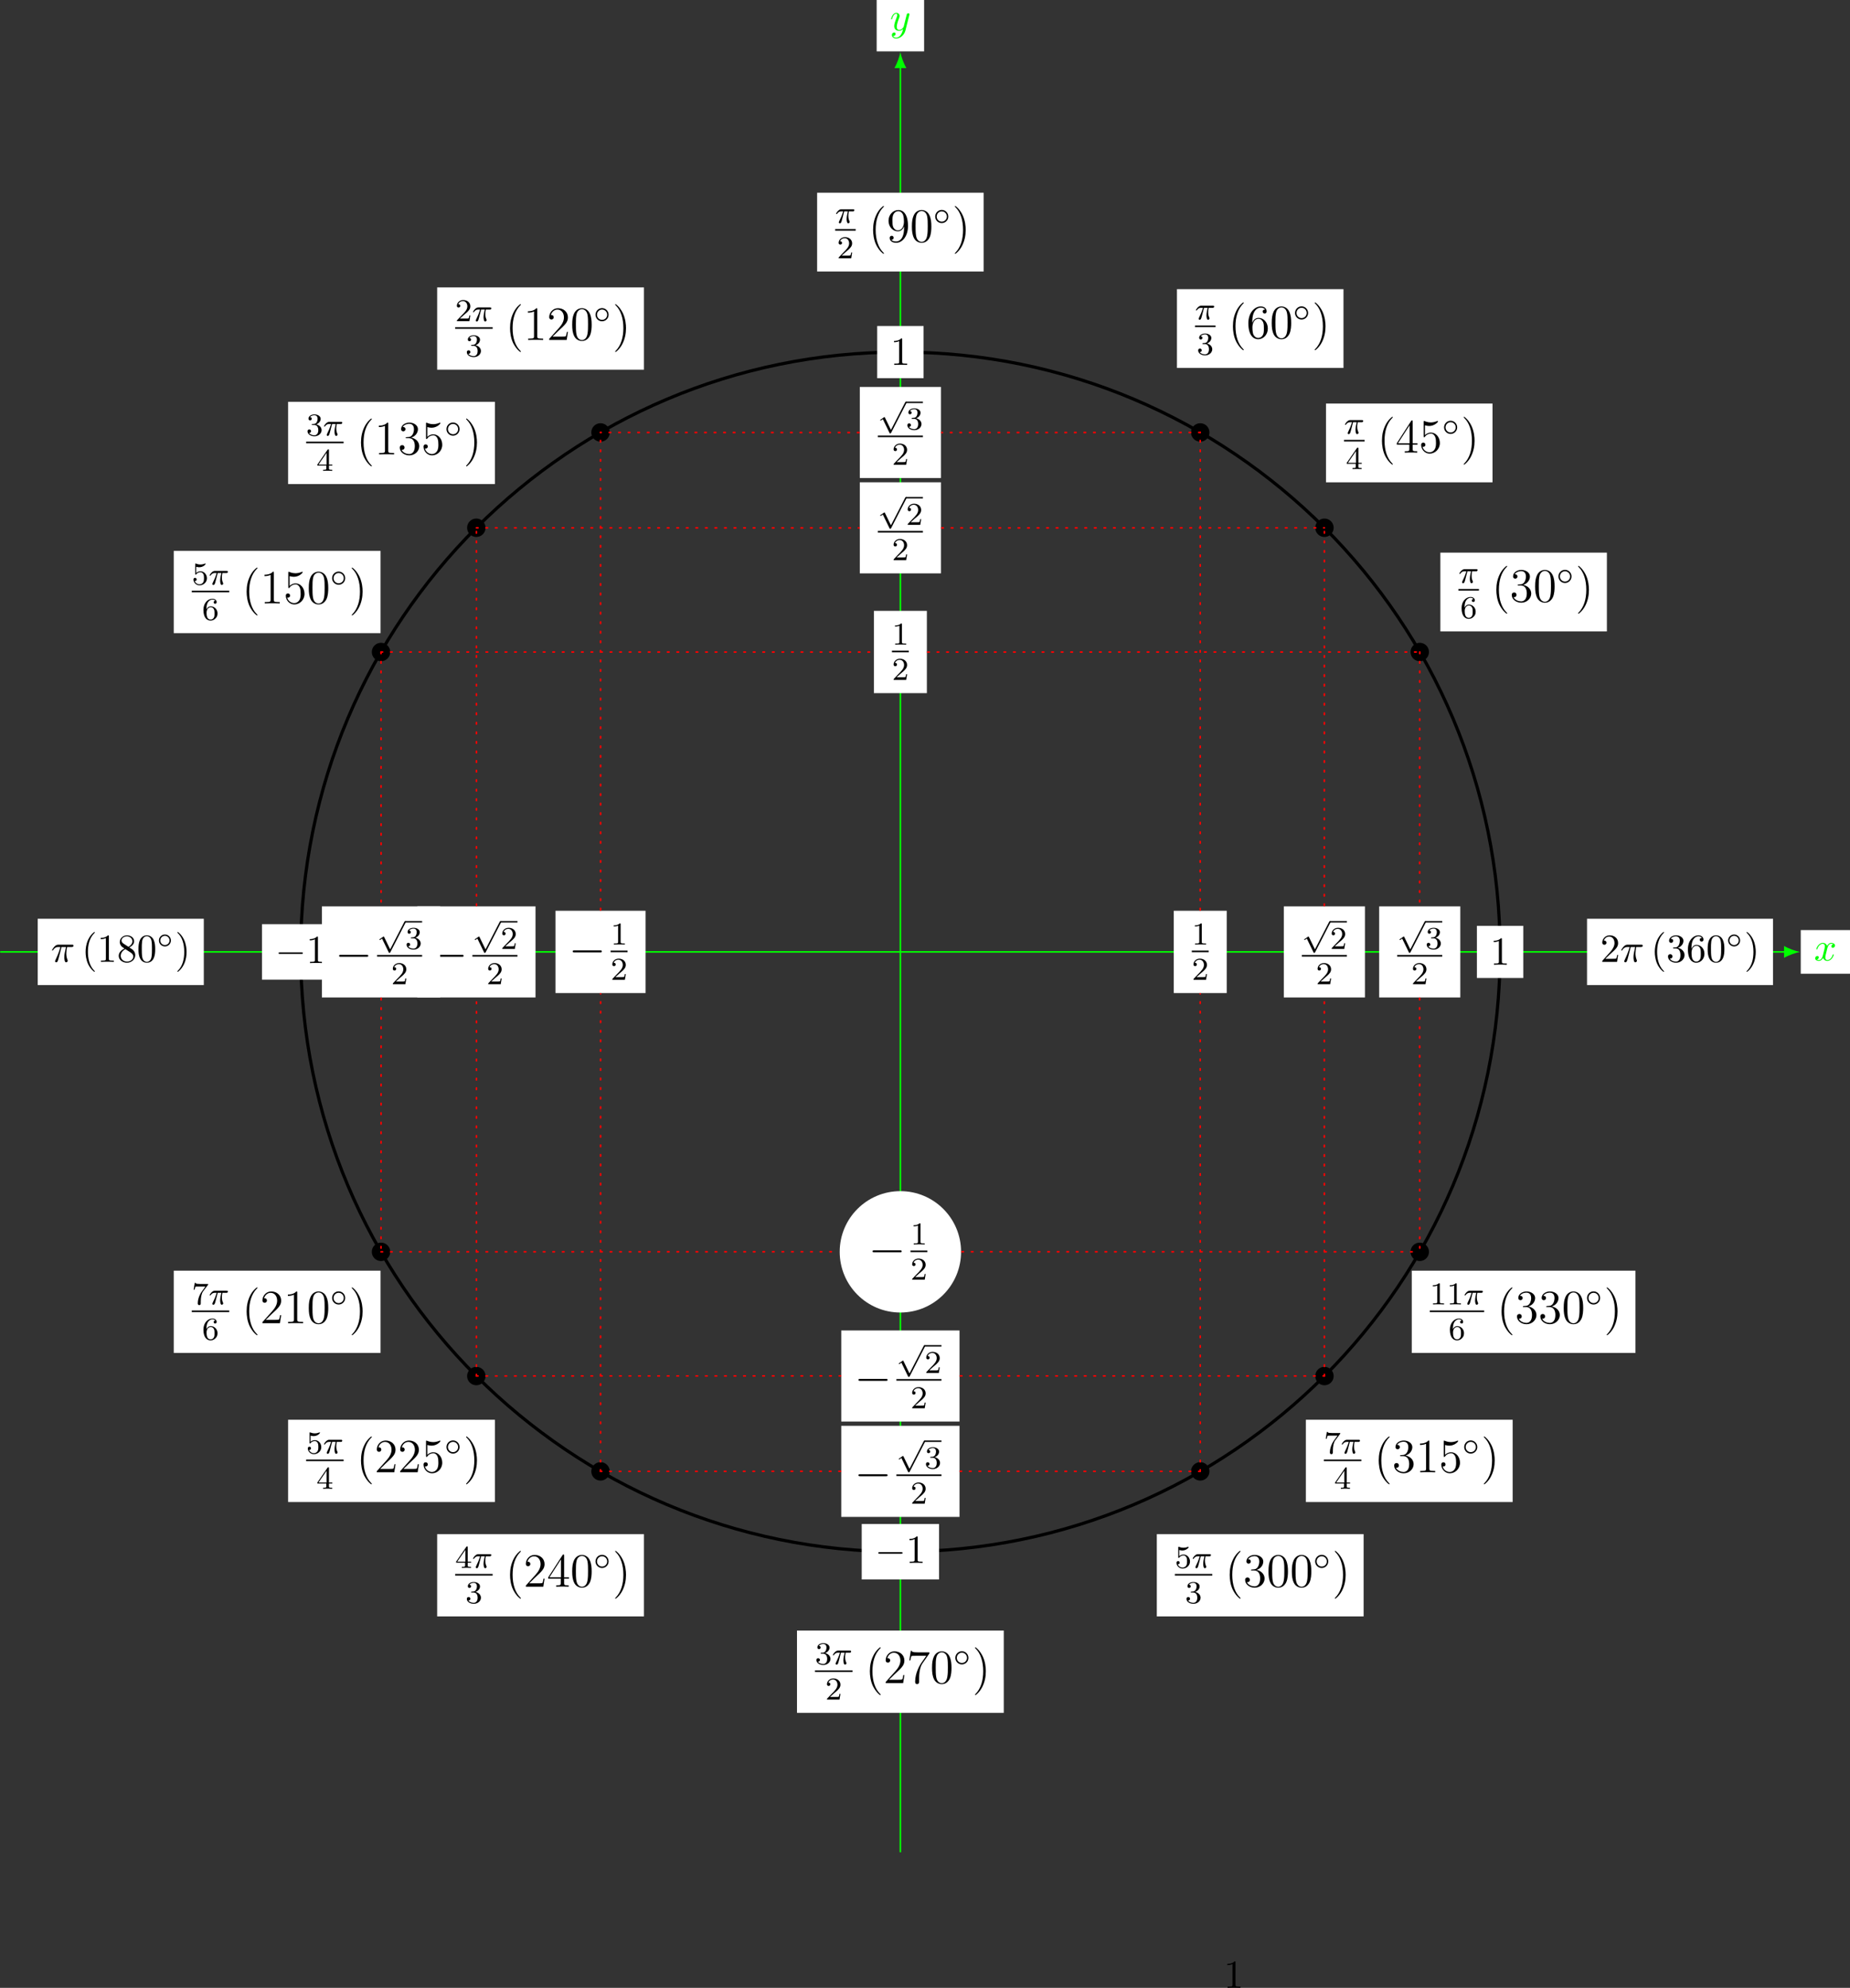 <?xml version="1.0" encoding="UTF-8" standalone="no"?>
<svg
   xmlns:dc="http://purl.org/dc/elements/1.1/"
   xmlns:cc="http://creativecommons.org/ns#"
   xmlns:rdf="http://www.w3.org/1999/02/22-rdf-syntax-ns#"
   xmlns:svg="http://www.w3.org/2000/svg"
   xmlns="http://www.w3.org/2000/svg"
   xmlns:xlink="http://www.w3.org/1999/xlink"
   xmlns:sodipodi="http://sodipodi.sourceforge.net/DTD/sodipodi-0.dtd"
   xmlns:inkscape="http://www.inkscape.org/namespaces/inkscape"
   width="463.452pt"
   height="497.892pt"
   viewBox="0 0 463.452 497.892"
   version="1.1"
   id="svg2"
   inkscape:version="0.91 r13725"
   sodipodi:docname="einingarhringur.svg">
  <rect x="0" y="0" width="463.452" height="497.892" fill="#333333" stroke="none"/>
  <sodipodi:namedview
     pagecolor="#ffffff"
     bordercolor="#666666"
     borderopacity="1"
     objecttolerance="10"
     gridtolerance="10"
     guidetolerance="10"
     inkscape:pageopacity="0"
     inkscape:pageshadow="2"
     inkscape:window-width="1920"
     inkscape:window-height="1027"
     id="namedview963"
     showgrid="false"
     fit-margin-top="0"
     fit-margin-left="0"
     fit-margin-right="0"
     fit-margin-bottom="0"
     inkscape:zoom="0.26868687"
     inkscape:cx="-8.1844497"
     inkscape:cy="329.86"
     inkscape:window-x="0"
     inkscape:window-y="0"
     inkscape:window-maximized="1"
     inkscape:current-layer="svg2" />
  <defs
     id="defs4">
    <g
       id="g6">
      <symbol
         overflow="visible"
         id="glyph0-0"
         style="overflow:visible">
        <path
           style="stroke:none"
           d=""
           id="path9"
           inkscape:connector-curvature="0" />
      </symbol>
      <symbol
         overflow="visible"
         id="glyph0-1"
         style="overflow:visible">
        <path
           style="stroke:none"
           d="M 3.328,-3.016 C 3.391,-3.266 3.625,-4.188 4.312,-4.188 c 0.047,0 0.297,0 0.5,0.125 C 4.531,-4 4.344,-3.766 4.344,-3.516 c 0,0.156 0.109,0.344 0.375,0.344 0.219,0 0.531,-0.172 0.531,-0.578 0,-0.516 -0.578,-0.656 -0.922,-0.656 -0.578,0 -0.922,0.531 -1.047,0.75 -0.25,-0.656 -0.781,-0.75 -1.078,-0.75 -1.031,0 -1.609,1.281 -1.609,1.531 0,0.109 0.109,0.109 0.125,0.109 0.078,0 0.109,-0.031 0.125,-0.109 0.344,-1.062 1,-1.312 1.344,-1.312 0.188,0 0.531,0.094 0.531,0.672 0,0.312 -0.172,0.969 -0.531,2.375 -0.156,0.609 -0.516,1.031 -0.953,1.031 -0.062,0 -0.281,0 -0.5,-0.125 0.25,-0.062 0.469,-0.266 0.469,-0.547 0,-0.266 -0.219,-0.344 -0.359,-0.344 -0.312,0 -0.547,0.25 -0.547,0.578 0,0.453 0.484,0.656 0.922,0.656 0.672,0 1.031,-0.703 1.047,-0.75 0.125,0.359 0.484,0.75 1.078,0.75 1.031,0 1.594,-1.281 1.594,-1.531 0,-0.109 -0.078,-0.109 -0.109,-0.109 -0.094,0 -0.109,0.047 -0.141,0.109 -0.328,1.078 -1,1.312 -1.312,1.312 -0.391,0 -0.547,-0.312 -0.547,-0.656 0,-0.219 0.047,-0.438 0.156,-0.875 z m 0,0"
           id="path12"
           inkscape:connector-curvature="0" />
      </symbol>
      <symbol
         overflow="visible"
         id="glyph0-2"
         style="overflow:visible">
        <path
           style="stroke:none"
           d="m 4.844,-3.797 c 0.047,-0.141 0.047,-0.156 0.047,-0.234 0,-0.172 -0.141,-0.266 -0.297,-0.266 -0.094,0 -0.25,0.062 -0.344,0.203 -0.016,0.062 -0.109,0.359 -0.141,0.547 -0.078,0.25 -0.141,0.531 -0.203,0.797 l -0.453,1.797 c -0.031,0.141 -0.469,0.844 -1.125,0.844 -0.5,0 -0.609,-0.438 -0.609,-0.812 C 1.719,-1.375 1.891,-2 2.219,-2.875 2.375,-3.281 2.422,-3.391 2.422,-3.594 c 0,-0.438 -0.312,-0.812 -0.812,-0.812 -0.953,0 -1.312,1.453 -1.312,1.531 0,0.109 0.094,0.109 0.109,0.109 0.109,0 0.109,-0.031 0.156,-0.188 0.281,-0.938 0.672,-1.234 1.016,-1.234 0.078,0 0.25,0 0.25,0.312 0,0.25 -0.109,0.516 -0.172,0.703 -0.406,1.062 -0.578,1.625 -0.578,2.094 0,0.891 0.625,1.188 1.219,1.188 0.391,0 0.719,-0.172 1,-0.453 -0.125,0.516 -0.25,1.016 -0.641,1.547 -0.266,0.328 -0.641,0.625 -1.094,0.625 -0.141,0 -0.594,-0.031 -0.766,-0.422 0.156,0 0.297,0 0.422,-0.125 C 1.328,1.203 1.422,1.062 1.422,0.875 1.422,0.562 1.156,0.531 1.062,0.531 0.828,0.531 0.5,0.688 0.5,1.172 c 0,0.5 0.438,0.875 1.062,0.875 1.016,0 2.047,-0.906 2.328,-2.031 z m 0,0"
           id="path15"
           inkscape:connector-curvature="0" />
      </symbol>
      <symbol
         overflow="visible"
         id="glyph0-3"
         style="overflow:visible">
        <path
           style="stroke:none"
           d="m 2.641,-3.719 1.125,0 C 3.438,-2.25 3.344,-1.812 3.344,-1.141 c 0,0.141 0,0.406 0.078,0.75 0.109,0.438 0.219,0.5 0.359,0.5 0.203,0 0.422,-0.172 0.422,-0.375 0,-0.062 0,-0.078 -0.062,-0.219 -0.297,-0.719 -0.297,-1.375 -0.297,-1.656 0,-0.516 0.078,-1.062 0.188,-1.578 l 1.125,0 c 0.141,0 0.5,0 0.5,-0.344 0,-0.234 -0.219,-0.234 -0.406,-0.234 l -3.344,0 c -0.219,0 -0.594,0 -1.031,0.469 -0.344,0.391 -0.609,0.844 -0.609,0.891 0,0.016 0,0.109 0.125,0.109 0.078,0 0.094,-0.047 0.156,-0.125 C 1.031,-3.719 1.609,-3.719 1.812,-3.719 l 0.562,0 C 2.062,-2.516 1.531,-1.312 1.109,-0.406 1.031,-0.25 1.031,-0.234 1.031,-0.156 c 0,0.188 0.156,0.266 0.281,0.266 0.297,0 0.375,-0.281 0.5,-0.641 C 1.953,-1 1.953,-1.016 2.078,-1.516 Z m 0,0"
           id="path18"
           inkscape:connector-curvature="0" />
      </symbol>
      <symbol
         overflow="visible"
         id="glyph1-0"
         style="overflow:visible">
        <path
           style="stroke:none"
           d=""
           id="path21"
           inkscape:connector-curvature="0" />
      </symbol>
      <symbol
         overflow="visible"
         id="glyph1-1"
         style="overflow:visible">
        <path
           style="stroke:none"
           d="m 2.266,-2.906 0.906,0 C 3.016,-2.188 2.875,-1.594 2.875,-1 c 0,0.047 0,0.391 0.078,0.688 0.109,0.328 0.188,0.391 0.328,0.391 0.172,0 0.359,-0.156 0.359,-0.344 0,-0.047 0,-0.062 -0.031,-0.141 C 3.438,-0.766 3.312,-1.156 3.312,-1.812 c 0,-0.172 0,-0.516 0.125,-1.094 l 0.969,0 c 0.125,0 0.203,0 0.281,-0.062 0.109,-0.094 0.125,-0.188 0.125,-0.25 0,-0.219 -0.203,-0.219 -0.328,-0.219 l -2.875,0 c -0.172,0 -0.484,0 -0.875,0.391 -0.281,0.281 -0.5,0.641 -0.5,0.703 0,0.078 0.047,0.094 0.109,0.094 C 0.438,-2.25 0.453,-2.266 0.5,-2.328 0.891,-2.906 1.359,-2.906 1.531,-2.906 l 0.469,0 c -0.234,0.844 -0.656,1.812 -0.953,2.391 -0.047,0.125 -0.125,0.281 -0.125,0.344 0,0.172 0.125,0.25 0.25,0.25 0.312,0 0.391,-0.297 0.562,-0.953 z m 0,0"
           id="path24"
           inkscape:connector-curvature="0" />
      </symbol>
      <symbol
         overflow="visible"
         id="glyph2-0"
         style="overflow:visible">
        <path
           style="stroke:none"
           d=""
           id="path27"
           inkscape:connector-curvature="0" />
      </symbol>
      <symbol
         overflow="visible"
         id="glyph2-1"
         style="overflow:visible">
        <path
           style="stroke:none"
           d="m 1.094,-2.641 c 0,-0.656 0.062,-1.234 0.344,-1.719 0.25,-0.406 0.656,-0.734 1.156,-0.734 0.156,0 0.516,0.031 0.703,0.297 C 2.938,-4.766 2.906,-4.5 2.906,-4.422 c 0,0.25 0.188,0.375 0.375,0.375 0.141,0 0.375,-0.078 0.375,-0.391 0,-0.469 -0.359,-0.859 -1.078,-0.859 -1.109,0 -2.234,1.047 -2.234,2.766 0,2.172 1.016,2.703 1.781,2.703 0.391,0 0.797,-0.109 1.156,-0.453 C 3.609,-0.594 3.875,-0.922 3.875,-1.625 c 0,-1.031 -0.797,-1.766 -1.672,-1.766 -0.578,0 -0.922,0.359 -1.109,0.75 z m 1.031,2.562 c -0.422,0 -0.688,-0.281 -0.797,-0.516 C 1.141,-0.953 1.125,-1.484 1.125,-1.797 c 0,-0.781 0.422,-1.375 1.047,-1.375 0.391,0 0.641,0.203 0.781,0.484 C 3.125,-2.391 3.125,-2.031 3.125,-1.625 c 0,0.406 0,0.75 -0.156,1.047 -0.219,0.359 -0.484,0.5 -0.844,0.5 z m 0,0"
           id="path30"
           inkscape:connector-curvature="0" />
      </symbol>
      <symbol
         overflow="visible"
         id="glyph2-2"
         style="overflow:visible">
        <path
           style="stroke:none"
           d="m 3.141,-5.156 c 0,-0.156 0,-0.219 -0.172,-0.219 -0.094,0 -0.109,0 -0.188,0.109 l -2.547,3.703 0,0.25 2.25,0 0,0.672 c 0,0.297 -0.016,0.375 -0.641,0.375 l -0.172,0 0,0.266 c 0.672,-0.031 0.688,-0.031 1.141,-0.031 0.453,0 0.469,0 1.141,0.031 l 0,-0.266 -0.172,0 c -0.625,0 -0.641,-0.078 -0.641,-0.375 l 0,-0.672 0.844,0 0,-0.25 -0.844,0 z m -0.594,0.641 0,2.953 -2.031,0 z m 0,0"
           id="path33"
           inkscape:connector-curvature="0" />
      </symbol>
      <symbol
         overflow="visible"
         id="glyph2-3"
         style="overflow:visible">
        <path
           style="stroke:none"
           d="m 2.016,-2.656 c 0.625,0 1.031,0.453 1.031,1.297 0,1 -0.562,1.281 -0.984,1.281 -0.438,0 -1.047,-0.156 -1.328,-0.578 0.297,0 0.5,-0.188 0.5,-0.438 0,-0.266 -0.188,-0.438 -0.453,-0.438 -0.203,0 -0.438,0.125 -0.438,0.453 0,0.75 0.812,1.25 1.734,1.25 C 3.125,0.172 3.875,-0.562 3.875,-1.359 3.875,-2.031 3.344,-2.625 2.531,-2.812 c 0.625,-0.219 1.109,-0.75 1.109,-1.391 0,-0.641 -0.719,-1.094 -1.547,-1.094 -0.859,0 -1.5,0.453 -1.5,1.062 0,0.297 0.188,0.422 0.406,0.422 0.25,0 0.406,-0.172 0.406,-0.406 0,-0.297 -0.266,-0.406 -0.438,-0.406 0.344,-0.438 0.953,-0.469 1.094,-0.469 0.203,0 0.812,0.062 0.812,0.891 0,0.547 -0.234,0.891 -0.344,1.016 -0.234,0.25 -0.422,0.266 -0.906,0.297 -0.156,0 -0.219,0.016 -0.219,0.125 0,0.109 0.078,0.109 0.219,0.109 z m 0,0"
           id="path36"
           inkscape:connector-curvature="0" />
      </symbol>
      <symbol
         overflow="visible"
         id="glyph2-4"
         style="overflow:visible">
        <path
           style="stroke:none"
           d="m 2.25,-1.625 c 0.125,-0.125 0.453,-0.391 0.594,-0.5 0.484,-0.453 0.953,-0.891 0.953,-1.609 0,-0.953 -0.797,-1.562 -1.781,-1.562 -0.969,0 -1.594,0.719 -1.594,1.438 0,0.391 0.312,0.438 0.422,0.438 0.172,0 0.422,-0.109 0.422,-0.422 0,-0.406 -0.406,-0.406 -0.5,-0.406 C 1,-4.844 1.531,-5.031 1.922,-5.031 c 0.734,0 1.125,0.625 1.125,1.297 0,0.828 -0.578,1.438 -1.531,2.391 l -1,1.047 C 0.422,-0.219 0.422,-0.203 0.422,0 l 3.141,0 0.234,-1.422 -0.25,0 C 3.531,-1.266 3.469,-0.875 3.375,-0.719 c -0.047,0.062 -0.656,0.062 -0.781,0.062 l -1.422,0 z m 0,0"
           id="path39"
           inkscape:connector-curvature="0" />
      </symbol>
      <symbol
         overflow="visible"
         id="glyph2-5"
         style="overflow:visible">
        <path
           style="stroke:none"
           d="m 1.109,-4.484 c 0.109,0.031 0.422,0.125 0.766,0.125 1,0 1.594,-0.703 1.594,-0.828 0,-0.094 -0.047,-0.109 -0.094,-0.109 -0.016,0 -0.031,0 -0.094,0.031 -0.312,0.125 -0.688,0.219 -1.109,0.219 -0.469,0 -0.859,-0.109 -1.109,-0.219 -0.078,-0.031 -0.094,-0.031 -0.109,-0.031 -0.094,0 -0.094,0.078 -0.094,0.234 l 0,2.328 c 0,0.141 0,0.234 0.125,0.234 0.062,0 0.078,-0.031 0.125,-0.094 C 1.203,-2.703 1.5,-3.109 2.188,-3.109 c 0.438,0 0.656,0.359 0.734,0.516 0.125,0.281 0.141,0.656 0.141,0.953 0,0.297 0,0.734 -0.219,1.078 -0.156,0.25 -0.484,0.484 -0.906,0.484 -0.516,0 -1.016,-0.312 -1.203,-0.844 C 0.75,-0.906 0.812,-0.906 0.812,-0.906 c 0.219,0 0.406,-0.141 0.406,-0.391 0,-0.297 -0.234,-0.406 -0.391,-0.406 -0.156,0 -0.406,0.078 -0.406,0.422 0,0.719 0.625,1.453 1.531,1.453 1,0 1.844,-0.781 1.844,-1.766 0,-0.922 -0.672,-1.75 -1.609,-1.75 -0.391,0 -0.766,0.125 -1.078,0.406 z m 0,0"
           id="path42"
           inkscape:connector-curvature="0" />
      </symbol>
      <symbol
         overflow="visible"
         id="glyph2-6"
         style="overflow:visible">
        <path
           style="stroke:none"
           d="M 4.031,-4.859 C 4.109,-4.938 4.109,-4.953 4.109,-5.125 l -2.031,0 C 1.875,-5.125 1.641,-5.141 1.438,-5.156 1.016,-5.188 1.016,-5.266 0.984,-5.391 l -0.25,0 -0.266,1.688 0.25,0 C 0.734,-3.828 0.828,-4.375 0.938,-4.438 1.016,-4.484 1.625,-4.484 1.734,-4.484 l 1.688,0 -0.812,1.109 C 1.703,-2.172 1.5,-0.906 1.5,-0.281 c 0,0.078 0,0.453 0.375,0.453 0.375,0 0.375,-0.359 0.375,-0.453 l 0,-0.391 C 2.25,-1.812 2.453,-2.75 2.844,-3.281 Z m 0,0"
           id="path45"
           inkscape:connector-curvature="0" />
      </symbol>
      <symbol
         overflow="visible"
         id="glyph2-7"
         style="overflow:visible">
        <path
           style="stroke:none"
           d="m 2.5,-5.078 c 0,-0.219 -0.016,-0.219 -0.234,-0.219 -0.328,0.312 -0.75,0.5 -1.5,0.5 l 0,0.266 c 0.219,0 0.641,0 1.109,-0.203 l 0,4.078 c 0,0.297 -0.031,0.391 -0.781,0.391 l -0.281,0 0,0.266 c 0.328,-0.031 1.016,-0.031 1.375,-0.031 0.359,0 1.047,0 1.375,0.031 l 0,-0.266 -0.281,0 c -0.75,0 -0.781,-0.094 -0.781,-0.391 z m 0,0"
           id="path48"
           inkscape:connector-curvature="0" />
      </symbol>
      <symbol
         overflow="visible"
         id="glyph3-0"
         style="overflow:visible">
        <path
           style="stroke:none"
           d=""
           id="path51"
           inkscape:connector-curvature="0" />
      </symbol>
      <symbol
         overflow="visible"
         id="glyph3-1"
         style="overflow:visible">
        <path
           style="stroke:none"
           d="m 3.891,2.906 c 0,-0.031 0,-0.062 -0.203,-0.266 C 2.484,1.438 1.812,-0.531 1.812,-2.969 c 0,-2.328 0.562,-4.328 1.953,-5.734 0.125,-0.109 0.125,-0.125 0.125,-0.172 0,-0.062 -0.062,-0.094 -0.109,-0.094 -0.156,0 -1.141,0.859 -1.719,2.031 -0.609,1.219 -0.891,2.484 -0.891,3.969 0,1.062 0.172,2.484 0.781,3.75 C 2.672,2.219 3.641,3 3.781,3 3.828,3 3.891,2.969 3.891,2.906 Z m 0,0"
           id="path54"
           inkscape:connector-curvature="0" />
      </symbol>
      <symbol
         overflow="visible"
         id="glyph3-2"
         style="overflow:visible">
        <path
           style="stroke:none"
           d="m 2.203,-4.297 c -0.203,0.016 -0.25,0.031 -0.25,0.141 0,0.109 0.062,0.109 0.266,0.109 l 0.547,0 c 1.031,0 1.484,0.844 1.484,1.984 0,1.578 -0.812,1.984 -1.406,1.984 -0.578,0 -1.547,-0.266 -1.906,-1.062 0.391,0.062 0.734,-0.156 0.734,-0.578 0,-0.344 -0.25,-0.594 -0.578,-0.594 -0.297,0 -0.609,0.172 -0.609,0.625 0,1.062 1.062,1.938 2.391,1.938 1.422,0 2.484,-1.094 2.484,-2.297 C 5.359,-3.141 4.469,-4 3.328,-4.203 4.359,-4.5 5.031,-5.375 5.031,-6.312 c 0,-0.938 -0.984,-1.641 -2.141,-1.641 -1.188,0 -2.078,0.734 -2.078,1.609 0,0.469 0.375,0.578 0.547,0.578 0.25,0 0.547,-0.188 0.547,-0.547 0,-0.375 -0.297,-0.547 -0.562,-0.547 -0.062,0 -0.094,0 -0.125,0.016 0.453,-0.812 1.578,-0.812 1.641,-0.812 0.391,0 1.172,0.172 1.172,1.344 0,0.234 -0.031,0.891 -0.391,1.406 C 3.281,-4.375 2.875,-4.344 2.562,-4.328 Z m 0,0"
           id="path57"
           inkscape:connector-curvature="0" />
      </symbol>
      <symbol
         overflow="visible"
         id="glyph3-3"
         style="overflow:visible">
        <path
           style="stroke:none"
           d="m 5.359,-3.828 c 0,-0.984 -0.062,-1.953 -0.5,-2.859 -0.484,-1 -1.344,-1.266 -1.938,-1.266 -0.688,0 -1.531,0.344 -1.984,1.344 -0.328,0.75 -0.453,1.5 -0.453,2.781 0,1.156 0.094,2.031 0.516,2.891 0.469,0.906 1.297,1.188 1.922,1.188 1.031,0 1.625,-0.625 1.984,-1.312 0.422,-0.891 0.453,-2.062 0.453,-2.766 z m -2.438,3.844 C 2.531,0.016 1.75,-0.203 1.531,-1.5 c -0.125,-0.719 -0.125,-1.625 -0.125,-2.469 0,-0.984 0,-1.859 0.188,-2.562 0.203,-0.812 0.812,-1.172 1.328,-1.172 0.453,0 1.141,0.266 1.375,1.297 0.156,0.688 0.156,1.625 0.156,2.438 0,0.797 0,1.703 -0.141,2.438 -0.219,1.312 -0.984,1.547 -1.391,1.547 z m 0,0"
           id="path60"
           inkscape:connector-curvature="0" />
      </symbol>
      <symbol
         overflow="visible"
         id="glyph3-4"
         style="overflow:visible">
        <path
           style="stroke:none"
           d="M 3.375,-2.969 C 3.375,-3.891 3.25,-5.359 2.578,-6.75 1.875,-8.188 0.891,-8.969 0.766,-8.969 c -0.047,0 -0.109,0.031 -0.109,0.094 0,0.047 0,0.062 0.203,0.266 1.203,1.203 1.859,3.188 1.859,5.625 0,2.312 -0.562,4.312 -1.938,5.719 C 0.656,2.844 0.656,2.875 0.656,2.906 0.656,2.969 0.719,3 0.766,3 0.922,3 1.906,2.141 2.484,0.969 3.094,-0.25 3.375,-1.547 3.375,-2.969 Z m 0,0"
           id="path63"
           inkscape:connector-curvature="0" />
      </symbol>
      <symbol
         overflow="visible"
         id="glyph3-5"
         style="overflow:visible">
        <path
           style="stroke:none"
           d="m 4.312,-7.781 c 0,-0.234 0,-0.281 -0.172,-0.281 -0.094,0 -0.125,0 -0.219,0.141 l -3.594,5.578 0,0.344 3.141,0 0,1.094 c 0,0.438 -0.031,0.562 -0.906,0.562 l -0.234,0 0,0.344 c 0.281,-0.031 1.219,-0.031 1.562,-0.031 0.328,0 1.281,0 1.562,0.031 l 0,-0.344 -0.234,0 c -0.875,0 -0.906,-0.125 -0.906,-0.562 l 0,-1.094 1.203,0 0,-0.344 -1.203,0 z m -0.781,0.938 0,4.5 -2.906,0 z m 0,0"
           id="path66"
           inkscape:connector-curvature="0" />
      </symbol>
      <symbol
         overflow="visible"
         id="glyph3-6"
         style="overflow:visible">
        <path
           style="stroke:none"
           d="m 1.531,-6.844 c 0.516,0.156 0.938,0.172 1.062,0.172 1.344,0 2.219,-0.984 2.219,-1.156 0,-0.047 -0.031,-0.109 -0.109,-0.109 -0.016,0 -0.047,0 -0.156,0.047 C 3.891,-7.609 3.312,-7.562 3,-7.562 c -0.781,0 -1.344,-0.25 -1.578,-0.344 C 1.344,-7.938 1.312,-7.938 1.297,-7.938 c -0.094,0 -0.094,0.078 -0.094,0.266 l 0,3.547 c 0,0.219 0,0.281 0.141,0.281 0.062,0 0.078,0 0.203,-0.156 C 1.875,-4.484 2.438,-4.766 3.031,-4.766 c 0.641,0 0.953,0.578 1.047,0.781 0.203,0.469 0.219,1.062 0.219,1.516 0,0.453 0,1.125 -0.344,1.672 -0.266,0.422 -0.719,0.719 -1.25,0.719 -0.797,0 -1.562,-0.531 -1.781,-1.406 0.062,0.031 0.125,0.031 0.188,0.031 0.203,0 0.531,-0.109 0.531,-0.516 0,-0.344 -0.234,-0.531 -0.531,-0.531 -0.219,0 -0.531,0.109 -0.531,0.578 0,1.016 0.828,2.172 2.141,2.172 1.359,0 2.547,-1.141 2.547,-2.656 0,-1.422 -0.969,-2.609 -2.219,-2.609 -0.688,0 -1.203,0.312 -1.516,0.641 z m 0,0"
           id="path69"
           inkscape:connector-curvature="0" />
      </symbol>
      <symbol
         overflow="visible"
         id="glyph3-7"
         style="overflow:visible">
        <path
           style="stroke:none"
           d="m 1.469,-4.156 c 0,-3.031 1.469,-3.5 2.109,-3.5 0.438,0 0.875,0.125 1.094,0.484 -0.141,0 -0.594,0 -0.594,0.484 0,0.266 0.172,0.5 0.484,0.5 0.297,0 0.5,-0.188 0.5,-0.531 0,-0.625 -0.453,-1.234 -1.484,-1.234 -1.516,0 -3.094,1.547 -3.094,4.172 0,3.297 1.438,4.031 2.453,4.031 1.312,0 2.422,-1.141 2.422,-2.688 0,-1.594 -1.109,-2.656 -2.312,-2.656 -1.062,0 -1.453,0.922 -1.578,1.25 z m 1.469,4.078 c -0.75,0 -1.109,-0.656 -1.219,-0.906 C 1.609,-1.297 1.5,-1.891 1.5,-2.719 c 0,-0.953 0.422,-2.141 1.5,-2.141 0.656,0 1,0.453 1.188,0.859 0.188,0.438 0.188,1.031 0.188,1.547 0,0.609 0,1.156 -0.234,1.609 -0.297,0.562 -0.719,0.766 -1.203,0.766 z m 0,0"
           id="path72"
           inkscape:connector-curvature="0" />
      </symbol>
      <symbol
         overflow="visible"
         id="glyph3-8"
         style="overflow:visible">
        <path
           style="stroke:none"
           d="m 4.375,-3.484 c 0,2.828 -1.25,3.406 -1.969,3.406 -0.297,0 -0.922,-0.031 -1.219,-0.453 l 0.062,0 C 1.344,-0.5 1.766,-0.578 1.766,-1.016 1.766,-1.281 1.594,-1.5 1.281,-1.5 c -0.312,0 -0.5,0.203 -0.5,0.516 C 0.781,-0.25 1.375,0.25 2.422,0.25 c 1.484,0 2.938,-1.594 2.938,-4.188 0,-3.203 -1.344,-4.016 -2.391,-4.016 -1.312,0 -2.484,1.109 -2.484,2.688 0,1.578 1.125,2.641 2.312,2.641 0.891,0 1.344,-0.641 1.578,-1.25 z m -1.531,0.625 c -0.75,0 -1.078,-0.609 -1.188,-0.828 -0.188,-0.453 -0.188,-1.031 -0.188,-1.578 0,-0.656 0,-1.234 0.312,-1.734 C 2,-7.312 2.312,-7.656 2.969,-7.656 c 0.672,0 1.031,0.594 1.141,0.859 0.234,0.594 0.234,1.609 0.234,1.781 0,1.016 -0.453,2.156 -1.5,2.156 z m 0,0"
           id="path75"
           inkscape:connector-curvature="0" />
      </symbol>
      <symbol
         overflow="visible"
         id="glyph3-9"
         style="overflow:visible">
        <path
           style="stroke:none"
           d="m 3.438,-7.656 c 0,-0.281 0,-0.297 -0.234,-0.297 C 2.922,-7.625 2.312,-7.188 1.094,-7.188 l 0,0.344 c 0.266,0 0.859,0 1.531,-0.297 l 0,6.219 c 0,0.438 -0.047,0.578 -1.094,0.578 l -0.375,0 0,0.344 c 0.328,-0.031 1.484,-0.031 1.875,-0.031 0.406,0 1.547,0 1.875,0.031 l 0,-0.344 -0.375,0 c -1.047,0 -1.094,-0.141 -1.094,-0.578 z m 0,0"
           id="path78"
           inkscape:connector-curvature="0" />
      </symbol>
      <symbol
         overflow="visible"
         id="glyph3-10"
         style="overflow:visible">
        <path
           style="stroke:none"
           d="m 5.266,-2.016 -0.266,0 c -0.047,0.203 -0.141,0.875 -0.25,1.062 C 4.656,-0.844 3.984,-0.844 3.625,-0.844 l -2.219,0 c 0.328,-0.281 1.062,-1.047 1.359,-1.328 1.828,-1.672 2.5,-2.297 2.5,-3.484 0,-1.375 -1.094,-2.297 -2.484,-2.297 -1.375,0 -2.203,1.188 -2.203,2.219 0,0.609 0.531,0.609 0.562,0.609 0.266,0 0.562,-0.188 0.562,-0.562 0,-0.344 -0.219,-0.562 -0.562,-0.562 -0.094,0 -0.125,0 -0.156,0.016 0.219,-0.812 0.875,-1.375 1.641,-1.375 1.016,0 1.641,0.859 1.641,1.953 C 4.266,-4.641 3.688,-3.75 3,-2.984 l -2.422,2.703 0,0.281 4.375,0 z m 0,0"
           id="path81"
           inkscape:connector-curvature="0" />
      </symbol>
      <symbol
         overflow="visible"
         id="glyph3-11"
         style="overflow:visible">
        <path
           style="stroke:none"
           d="m 5.672,-7.422 0,-0.281 -2.875,0 c -1.453,0 -1.469,-0.156 -1.516,-0.375 l -0.266,0 -0.375,2.391 0.266,0 c 0.031,-0.219 0.141,-0.953 0.297,-1.094 0.094,-0.062 1,-0.062 1.156,-0.062 l 2.547,0 -1.266,1.812 c -0.328,0.469 -1.531,2.422 -1.531,4.672 0,0.125 0,0.609 0.484,0.609 0.5,0 0.5,-0.469 0.5,-0.625 l 0,-0.594 C 3.094,-2.75 3.375,-4.141 3.938,-4.938 Z m 0,0"
           id="path84"
           inkscape:connector-curvature="0" />
      </symbol>
      <symbol
         overflow="visible"
         id="glyph4-0"
         style="overflow:visible">
        <path
           style="stroke:none"
           d=""
           id="path87"
           inkscape:connector-curvature="0" />
      </symbol>
      <symbol
         overflow="visible"
         id="glyph4-1"
         style="overflow:visible">
        <path
           style="stroke:none"
           d="m 3.75,-1.984 c 0,-0.922 -0.734,-1.656 -1.641,-1.656 -0.906,0 -1.641,0.734 -1.641,1.656 0,0.906 0.734,1.641 1.641,1.641 0.906,0 1.641,-0.734 1.641,-1.641 z m -1.641,1.281 c -0.703,0 -1.266,-0.578 -1.266,-1.281 0,-0.719 0.562,-1.297 1.266,-1.297 0.719,0 1.281,0.578 1.281,1.297 0,0.703 -0.562,1.281 -1.281,1.281 z m 0,0"
           id="path90"
           inkscape:connector-curvature="0" />
      </symbol>
      <symbol
         overflow="visible"
         id="glyph4-2"
         style="overflow:visible">
        <path
           style="stroke:none"
           d="m 3.281,6.734 -1.5,-3.094 c -0.047,-0.094 -0.078,-0.125 -0.141,-0.125 -0.031,0 -0.047,0 -0.125,0.062 l -0.812,0.562 C 0.594,4.219 0.594,4.25 0.594,4.281 c 0,0.047 0.031,0.109 0.109,0.109 0.031,0 0.047,0 0.141,-0.078 C 0.953,4.25 1.109,4.125 1.25,4.031 l 1.672,3.438 c 0.062,0.141 0.094,0.141 0.172,0.141 0.141,0 0.172,-0.047 0.234,-0.172 l 3.844,-7.469 c 0.062,-0.109 0.062,-0.125 0.062,-0.156 0,-0.094 -0.078,-0.172 -0.188,-0.172 -0.094,0 -0.125,0.062 -0.188,0.156 z m 0,0"
           id="path93"
           inkscape:connector-curvature="0" />
      </symbol>
      <symbol
         overflow="visible"
         id="glyph5-0"
         style="overflow:visible">
        <path
           style="stroke:none"
           d=""
           id="path96"
           inkscape:connector-curvature="0" />
      </symbol>
      <symbol
         overflow="visible"
         id="glyph5-1"
         style="overflow:visible">
        <path
           style="stroke:none"
           d="m 3.297,2.391 c 0,-0.031 0,-0.047 -0.172,-0.219 C 1.891,0.922 1.562,-0.969 1.562,-2.5 c 0,-1.734 0.375,-3.469 1.609,-4.703 0.125,-0.125 0.125,-0.141 0.125,-0.172 0,-0.078 -0.031,-0.109 -0.094,-0.109 -0.109,0 -1,0.688 -1.594,1.953 -0.5,1.094 -0.625,2.203 -0.625,3.031 0,0.781 0.109,1.984 0.656,3.125 C 2.25,1.844 3.094,2.5 3.203,2.5 c 0.062,0 0.094,-0.031 0.094,-0.109 z m 0,0"
           id="path99"
           inkscape:connector-curvature="0" />
      </symbol>
      <symbol
         overflow="visible"
         id="glyph5-2"
         style="overflow:visible">
        <path
           style="stroke:none"
           d="m 2.938,-6.375 c 0,-0.25 0,-0.266 -0.234,-0.266 C 2.078,-6 1.203,-6 0.891,-6 l 0,0.312 c 0.203,0 0.781,0 1.297,-0.266 l 0,5.172 c 0,0.359 -0.031,0.469 -0.922,0.469 l -0.312,0 0,0.312 c 0.344,-0.031 1.203,-0.031 1.609,-0.031 0.391,0 1.266,0 1.609,0.031 l 0,-0.312 -0.312,0 c -0.906,0 -0.922,-0.109 -0.922,-0.469 z m 0,0"
           id="path102"
           inkscape:connector-curvature="0" />
      </symbol>
      <symbol
         overflow="visible"
         id="glyph5-3"
         style="overflow:visible">
        <path
           style="stroke:none"
           d="m 1.625,-4.562 c -0.453,-0.297 -0.5,-0.625 -0.5,-0.797 0,-0.609 0.656,-1.031 1.359,-1.031 0.719,0 1.359,0.516 1.359,1.234 0,0.578 -0.391,1.047 -0.984,1.391 z m 1.453,0.953 C 3.797,-3.984 4.281,-4.5 4.281,-5.156 c 0,-0.922 -0.875,-1.484 -1.781,-1.484 -1,0 -1.812,0.734 -1.812,1.672 0,0.172 0.016,0.625 0.438,1.094 0.109,0.109 0.484,0.359 0.734,0.531 C 1.281,-3.047 0.422,-2.5 0.422,-1.5 c 0,1.047 1.016,1.719 2.062,1.719 1.125,0 2.078,-0.828 2.078,-1.891 0,-0.359 -0.109,-0.812 -0.5,-1.234 C 3.875,-3.109 3.719,-3.203 3.078,-3.609 Z m -1,0.422 1.234,0.781 c 0.281,0.188 0.75,0.484 0.75,1.094 0,0.734 -0.75,1.25 -1.562,1.25 -0.859,0 -1.578,-0.609 -1.578,-1.438 0,-0.578 0.312,-1.219 1.156,-1.688 z m 0,0"
           id="path105"
           inkscape:connector-curvature="0" />
      </symbol>
      <symbol
         overflow="visible"
         id="glyph5-4"
         style="overflow:visible">
        <path
           style="stroke:none"
           d="m 4.578,-3.188 c 0,-0.797 -0.047,-1.594 -0.391,-2.328 -0.453,-0.969 -1.281,-1.125 -1.688,-1.125 -0.609,0 -1.328,0.266 -1.75,1.188 -0.312,0.688 -0.359,1.469 -0.359,2.266 0,0.75 0.031,1.641 0.453,2.406 0.422,0.797 1.156,1 1.641,1 0.531,0 1.297,-0.203 1.734,-1.156 0.312,-0.688 0.359,-1.469 0.359,-2.25 z M 2.484,0 C 2.094,0 1.5,-0.25 1.328,-1.203 1.219,-1.797 1.219,-2.719 1.219,-3.312 c 0,-0.641 0,-1.297 0.078,-1.828 0.188,-1.188 0.938,-1.281 1.188,-1.281 0.328,0 0.984,0.188 1.172,1.172 0.109,0.562 0.109,1.312 0.109,1.938 0,0.75 0,1.422 -0.109,2.062 C 3.5,-0.297 2.938,0 2.484,0 Z m 0,0"
           id="path108"
           inkscape:connector-curvature="0" />
      </symbol>
      <symbol
         overflow="visible"
         id="glyph5-5"
         style="overflow:visible">
        <path
           style="stroke:none"
           d="m 2.875,-2.5 c 0,-0.766 -0.109,-1.969 -0.656,-3.109 -0.594,-1.219 -1.453,-1.875 -1.547,-1.875 -0.062,0 -0.109,0.047 -0.109,0.109 0,0.031 0,0.047 0.188,0.234 0.984,0.984 1.547,2.562 1.547,4.641 0,1.719 -0.359,3.469 -1.594,4.719 C 0.562,2.344 0.562,2.359 0.562,2.391 0.562,2.453 0.609,2.5 0.672,2.5 0.766,2.5 1.672,1.812 2.25,0.547 2.766,-0.547 2.875,-1.656 2.875,-2.5 Z m 0,0"
           id="path111"
           inkscape:connector-curvature="0" />
      </symbol>
      <symbol
         overflow="visible"
         id="glyph5-6"
         style="overflow:visible">
        <path
           style="stroke:none"
           d="m 1.266,-0.766 1.062,-1.031 c 1.547,-1.375 2.141,-1.906 2.141,-2.906 0,-1.141 -0.891,-1.938 -2.109,-1.938 -1.125,0 -1.859,0.922 -1.859,1.812 0,0.547 0.5,0.547 0.531,0.547 0.172,0 0.516,-0.109 0.516,-0.531 0,-0.25 -0.188,-0.516 -0.531,-0.516 -0.078,0 -0.094,0 -0.125,0.016 0.219,-0.656 0.766,-1.016 1.344,-1.016 0.906,0 1.328,0.812 1.328,1.625 C 3.562,-3.906 3.078,-3.125 2.516,-2.5 l -1.906,2.125 C 0.5,-0.266 0.5,-0.234 0.5,0 l 3.703,0 0.266,-1.734 -0.234,0 C 4.172,-1.438 4.109,-1 4,-0.844 3.938,-0.766 3.281,-0.766 3.062,-0.766 Z m 0,0"
           id="path114"
           inkscape:connector-curvature="0" />
      </symbol>
      <symbol
         overflow="visible"
         id="glyph5-7"
         style="overflow:visible">
        <path
           style="stroke:none"
           d="m 2.891,-3.516 c 0.812,-0.266 1.391,-0.953 1.391,-1.75 0,-0.812 -0.875,-1.375 -1.828,-1.375 -1,0 -1.766,0.594 -1.766,1.359 0,0.328 0.219,0.516 0.516,0.516 0.297,0 0.5,-0.219 0.5,-0.516 0,-0.484 -0.469,-0.484 -0.609,-0.484 0.297,-0.5 0.953,-0.625 1.312,-0.625 0.422,0 0.969,0.219 0.969,1.109 0,0.125 -0.031,0.703 -0.281,1.141 C 2.797,-3.656 2.453,-3.625 2.203,-3.625 2.125,-3.609 1.891,-3.594 1.812,-3.594 c -0.078,0.016 -0.141,0.031 -0.141,0.125 0,0.109 0.062,0.109 0.234,0.109 l 0.438,0 c 0.812,0 1.188,0.672 1.188,1.656 0,1.359 -0.688,1.641 -1.125,1.641 -0.438,0 -1.188,-0.172 -1.531,-0.75 0.344,0.047 0.656,-0.172 0.656,-0.547 0,-0.359 -0.266,-0.562 -0.547,-0.562 -0.25,0 -0.562,0.141 -0.562,0.578 0,0.906 0.922,1.562 2.016,1.562 1.219,0 2.125,-0.906 2.125,-1.922 0,-0.812 -0.641,-1.594 -1.672,-1.812 z m 0,0"
           id="path117"
           inkscape:connector-curvature="0" />
      </symbol>
      <symbol
         overflow="visible"
         id="glyph5-8"
         style="overflow:visible">
        <path
           style="stroke:none"
           d="m 1.312,-3.266 0,-0.25 c 0,-2.516 1.234,-2.875 1.75,-2.875 0.234,0 0.656,0.062 0.875,0.406 -0.156,0 -0.547,0 -0.547,0.438 0,0.312 0.234,0.469 0.453,0.469 0.156,0 0.469,-0.094 0.469,-0.484 0,-0.594 -0.438,-1.078 -1.266,-1.078 -1.281,0 -2.625,1.281 -2.625,3.484 0,2.672 1.156,3.375 2.078,3.375 1.109,0 2.062,-0.938 2.062,-2.25 0,-1.266 -0.891,-2.219 -2,-2.219 -0.672,0 -1.047,0.5 -1.25,0.984 z M 2.5,-0.062 c -0.625,0 -0.922,-0.594 -0.984,-0.75 -0.188,-0.469 -0.188,-1.266 -0.188,-1.438 0,-0.781 0.328,-1.781 1.219,-1.781 0.172,0 0.625,0 0.938,0.625 0.172,0.359 0.172,0.875 0.172,1.359 0,0.484 0,0.984 -0.172,1.344 C 3.188,-0.109 2.734,-0.062 2.5,-0.062 Z m 0,0"
           id="path120"
           inkscape:connector-curvature="0" />
      </symbol>
      <symbol
         overflow="visible"
         id="glyph6-0"
         style="overflow:visible">
        <path
           style="stroke:none"
           d=""
           id="path123"
           inkscape:connector-curvature="0" />
      </symbol>
      <symbol
         overflow="visible"
         id="glyph6-1"
         style="overflow:visible">
        <path
           style="stroke:none"
           d="m 3.531,-1.734 c 0,-0.844 -0.672,-1.5 -1.5,-1.5 -0.828,0 -1.5,0.672 -1.5,1.484 0,0.844 0.688,1.5 1.5,1.5 0.844,0 1.5,-0.672 1.5,-1.484 z m -1.5,1.141 C 1.375,-0.594 0.875,-1.125 0.875,-1.734 c 0,-0.656 0.516,-1.172 1.156,-1.172 0.656,0 1.156,0.531 1.156,1.156 0,0.656 -0.516,1.156 -1.156,1.156 z m 0,0"
           id="path126"
           inkscape:connector-curvature="0" />
      </symbol>
      <symbol
         overflow="visible"
         id="glyph7-0"
         style="overflow:visible">
        <path
           style="stroke:none"
           d=""
           id="path129"
           inkscape:connector-curvature="0" />
      </symbol>
      <symbol
         overflow="visible"
         id="glyph7-1"
         style="overflow:visible">
        <path
           style="stroke:none"
           d="m 6.562,-2.297 c 0.172,0 0.359,0 0.359,-0.203 0,-0.188 -0.188,-0.188 -0.359,-0.188 l -5.391,0 c -0.172,0 -0.344,0 -0.344,0.188 0,0.203 0.172,0.203 0.344,0.203 z m 0,0"
           id="path132"
           inkscape:connector-curvature="0" />
      </symbol>
      <symbol
         overflow="visible"
         id="glyph8-0"
         style="overflow:visible">
        <path
           style="stroke:none"
           d=""
           id="path135"
           inkscape:connector-curvature="0" />
      </symbol>
      <symbol
         overflow="visible"
         id="glyph8-1"
         style="overflow:visible">
        <path
           style="stroke:none"
           d="m 7.875,-2.75 c 0.203,0 0.422,0 0.422,-0.234 0,-0.25 -0.219,-0.25 -0.422,-0.25 l -6.469,0 c -0.203,0 -0.422,0 -0.422,0.25 0,0.234 0.219,0.234 0.422,0.234 z m 0,0"
           id="path138"
           inkscape:connector-curvature="0" />
      </symbol>
    </g>
  </defs>
  <g
     id="surface1"
     transform="translate(-86.939,-71.996)">
    <path
       style="fill:none;stroke:#00ff00;stroke-width:0.399;stroke-linecap:round;stroke-linejoin:miter;stroke-miterlimit:10;stroke-opacity:1"
       d="m -225.357,-8.75e-4 447.129,0"
       transform="matrix(1,0,0,-1,312.498,310.421)"
       id="path141"
       inkscape:connector-curvature="0" />
    <path
       style="fill:#00ff00;fill-opacity:1;fill-rule:nonzero;stroke:none"
       d="m 537.855,310.422 c -1.062,-0.199 -2.789,-0.797 -3.984,-1.496 l 0,2.988 c 1.195,-0.695 2.922,-1.293 3.984,-1.492"
       id="path143"
       inkscape:connector-curvature="0" />
    <path
       style="fill:#ffffff;fill-opacity:1;fill-rule:nonzero;stroke:none"
       d="m 538.055,315.887 12.336,0 0,-10.93 -12.336,0 z m 0,0"
       id="path145"
       inkscape:connector-curvature="0" />
    <g
       style="fill:#00ff00;fill-opacity:1"
       id="g147">
      <use
         xlink:href="#glyph0-1"
         x="541.372"
         y="312.566"
         id="use149"
         width="100%"
         height="100%" />
    </g>
    <path
       style="fill:none;stroke:#00ff00;stroke-width:0.399;stroke-linecap:round;stroke-linejoin:miter;stroke-miterlimit:10;stroke-opacity:1"
       d="m -0.002,-225.356 0,447.129"
       transform="matrix(1,0,0,-1,312.498,310.421)"
       id="path151"
       inkscape:connector-curvature="0" />
    <path
       style="fill:#00ff00;fill-opacity:1;fill-rule:nonzero;stroke:none"
       d="m 312.496,85.062 c -0.199,1.062 -0.797,2.789 -1.492,3.984 l 2.988,0 C 313.297,87.852 312.695,86.125 312.496,85.062"
       id="path153"
       inkscape:connector-curvature="0" />
    <path
       style="fill:#ffffff;fill-opacity:1;fill-rule:nonzero;stroke:none"
       d="m 306.555,84.863 11.887,0 0,-12.867 -11.887,0 z m 0,0"
       id="path155"
       inkscape:connector-curvature="0" />
    <g
       style="fill:#00ff00;fill-opacity:1"
       id="g157">
      <use
         xlink:href="#glyph0-2"
         x="309.877"
         y="79.61"
         id="use159"
         width="100%"
         height="100%" />
    </g>
    <path
       style="fill:none;stroke:#000000;stroke-width:0.797;stroke-linecap:round;stroke-linejoin:miter;stroke-miterlimit:10;stroke-opacity:1"
       d="m 150.236,-8.75e-4 c 0,82.977 -67.262,150.238 -150.238,150.238 -82.973,0 -150.234,-67.262 -150.234,-150.238 0,-82.973 67.262,-150.238 150.234,-150.238 82.977,0 150.238,67.266 150.238,150.238 z m 0,0"
       transform="matrix(1,0,0,-1,312.498,310.421)"
       id="path161"
       inkscape:connector-curvature="0" />
    <path
       style="fill:#000000;fill-opacity:1;fill-rule:nonzero;stroke:#000000;stroke-width:0.399;stroke-linecap:round;stroke-linejoin:miter;stroke-miterlimit:10;stroke-opacity:1"
       d="m 152.35,-8.75e-4 c 0,1.168 -0.945,2.113 -2.113,2.113 -1.164,0 -2.109,-0.945 -2.109,-2.113 0,-1.164 0.945,-2.109 2.109,-2.109 1.168,0 2.113,0.945 2.113,2.109 z m 0,0"
       transform="matrix(1,0,0,-1,312.498,310.421)"
       id="path163"
       inkscape:connector-curvature="0" />
    <path
       style="fill:#000000;fill-opacity:1;fill-rule:nonzero;stroke:#000000;stroke-width:0.399;stroke-linecap:round;stroke-linejoin:miter;stroke-miterlimit:10;stroke-opacity:1"
       d="m 132.221,75.12 c 0,1.164 -0.945,2.109 -2.109,2.109 -1.168,0 -2.113,-0.945 -2.113,-2.109 0,-1.168 0.945,-2.113 2.113,-2.113 1.164,0 2.109,0.945 2.109,2.113 z m 0,0"
       transform="matrix(1,0,0,-1,312.498,310.421)"
       id="path165"
       inkscape:connector-curvature="0" />
    <path
       style="fill:#000000;fill-opacity:1;fill-rule:nonzero;stroke:#000000;stroke-width:0.399;stroke-linecap:round;stroke-linejoin:miter;stroke-miterlimit:10;stroke-opacity:1"
       d="m 77.232,130.108 c 0,1.168 -0.945,2.113 -2.113,2.113 -1.168,0 -2.113,-0.945 -2.113,-2.113 0,-1.164 0.945,-2.109 2.113,-2.109 1.168,0 2.113,0.945 2.113,2.109 z m 0,0"
       transform="matrix(1,0,0,-1,312.498,310.421)"
       id="path167"
       inkscape:connector-curvature="0" />
    <path
       style="fill:#000000;fill-opacity:1;fill-rule:nonzero;stroke:#000000;stroke-width:0.399;stroke-linecap:round;stroke-linejoin:miter;stroke-miterlimit:10;stroke-opacity:1"
       d="m 2.111,150.237 c 0,1.168 -0.945,2.113 -2.113,2.113 -1.164,0 -2.109,-0.945 -2.109,-2.113 0,-1.164 0.945,-2.109 2.109,-2.109 1.168,0 2.113,0.945 2.113,2.109 z m 0,0"
       transform="matrix(1,0,0,-1,312.498,310.421)"
       id="path169"
       inkscape:connector-curvature="0" />
    <path
       style="fill:#000000;fill-opacity:1;fill-rule:nonzero;stroke:#000000;stroke-width:0.399;stroke-linecap:round;stroke-linejoin:miter;stroke-miterlimit:10;stroke-opacity:1"
       d="m -73.006,130.108 c 0,1.168 -0.945,2.113 -2.113,2.113 -1.168,0 -2.113,-0.945 -2.113,-2.113 0,-1.164 0.945,-2.109 2.113,-2.109 1.168,0 2.113,0.945 2.113,2.109 z m 0,0"
       transform="matrix(1,0,0,-1,312.498,310.421)"
       id="path171"
       inkscape:connector-curvature="0" />
    <path
       style="fill:#000000;fill-opacity:1;fill-rule:nonzero;stroke:#000000;stroke-width:0.399;stroke-linecap:round;stroke-linejoin:miter;stroke-miterlimit:10;stroke-opacity:1"
       d="m -127.998,75.12 c 0,1.164 -0.945,2.109 -2.113,2.109 -1.164,0 -2.109,-0.945 -2.109,-2.109 0,-1.168 0.945,-2.113 2.109,-2.113 1.168,0 2.113,0.945 2.113,2.113 z m 0,0"
       transform="matrix(1,0,0,-1,312.498,310.421)"
       id="path173"
       inkscape:connector-curvature="0" />
    <path
       style="fill:#000000;fill-opacity:1;fill-rule:nonzero;stroke:#000000;stroke-width:0.399;stroke-linecap:round;stroke-linejoin:miter;stroke-miterlimit:10;stroke-opacity:1"
       d="m -148.127,-8.75e-4 c 0,1.168 -0.945,2.113 -2.109,2.113 -1.168,0 -2.113,-0.945 -2.113,-2.113 0,-1.164 0.945,-2.109 2.113,-2.109 1.164,0 2.109,0.945 2.109,2.109 z m 0,0"
       transform="matrix(1,0,0,-1,312.498,310.421)"
       id="path175"
       inkscape:connector-curvature="0" />
    <path
       style="fill:#000000;fill-opacity:1;fill-rule:nonzero;stroke:#000000;stroke-width:0.399;stroke-linecap:round;stroke-linejoin:miter;stroke-miterlimit:10;stroke-opacity:1"
       d="m -127.998,-75.118 c 0,1.164 -0.945,2.109 -2.113,2.109 -1.164,0 -2.109,-0.945 -2.109,-2.109 0,-1.168 0.945,-2.113 2.109,-2.113 1.168,0 2.113,0.945 2.113,2.113 z m 0,0"
       transform="matrix(1,0,0,-1,312.498,310.421)"
       id="path177"
       inkscape:connector-curvature="0" />
    <path
       style="fill:#000000;fill-opacity:1;fill-rule:nonzero;stroke:#000000;stroke-width:0.399;stroke-linecap:round;stroke-linejoin:miter;stroke-miterlimit:10;stroke-opacity:1"
       d="m -73.006,-130.11 c 0,1.168 -0.945,2.113 -2.113,2.113 -1.168,0 -2.113,-0.945 -2.113,-2.113 0,-1.168 0.945,-2.113 2.113,-2.113 1.168,0 2.113,0.945 2.113,2.113 z m 0,0"
       transform="matrix(1,0,0,-1,312.498,310.421)"
       id="path179"
       inkscape:connector-curvature="0" />
    <path
       style="fill:#000000;fill-opacity:1;fill-rule:nonzero;stroke:#000000;stroke-width:0.399;stroke-linecap:round;stroke-linejoin:miter;stroke-miterlimit:10;stroke-opacity:1"
       d="m 2.111,-150.239 c 0,1.168 -0.945,2.113 -2.113,2.113 -1.164,0 -2.109,-0.945 -2.109,-2.113 0,-1.164 0.945,-2.109 2.109,-2.109 1.168,0 2.113,0.945 2.113,2.109 z m 0,0"
       transform="matrix(1,0,0,-1,312.498,310.421)"
       id="path181"
       inkscape:connector-curvature="0" />
    <path
       style="fill:#000000;fill-opacity:1;fill-rule:nonzero;stroke:#000000;stroke-width:0.399;stroke-linecap:round;stroke-linejoin:miter;stroke-miterlimit:10;stroke-opacity:1"
       d="m 77.232,-130.11 c 0,1.168 -0.945,2.113 -2.113,2.113 -1.168,0 -2.113,-0.945 -2.113,-2.113 0,-1.168 0.945,-2.113 2.113,-2.113 1.168,0 2.113,0.945 2.113,2.113 z m 0,0"
       transform="matrix(1,0,0,-1,312.498,310.421)"
       id="path183"
       inkscape:connector-curvature="0" />
    <path
       style="fill:#000000;fill-opacity:1;fill-rule:nonzero;stroke:#000000;stroke-width:0.399;stroke-linecap:round;stroke-linejoin:miter;stroke-miterlimit:10;stroke-opacity:1"
       d="m 132.221,-75.118 c 0,1.164 -0.945,2.109 -2.109,2.109 -1.168,0 -2.113,-0.945 -2.113,-2.109 0,-1.168 0.945,-2.113 2.113,-2.113 1.164,0 2.109,0.945 2.109,2.113 z m 0,0"
       transform="matrix(1,0,0,-1,312.498,310.421)"
       id="path185"
       inkscape:connector-curvature="0" />
    <path
       style="fill:#000000;fill-opacity:1;fill-rule:nonzero;stroke:#000000;stroke-width:0.399;stroke-linecap:round;stroke-linejoin:miter;stroke-miterlimit:10;stroke-opacity:1"
       d="m 152.35,-8.75e-4 c 0,1.168 -0.945,2.113 -2.113,2.113 -1.164,0 -2.109,-0.945 -2.109,-2.113 0,-1.164 0.945,-2.109 2.109,-2.109 1.168,0 2.113,0.945 2.113,2.109 z m 0,0"
       transform="matrix(1,0,0,-1,312.498,310.421)"
       id="path187"
       inkscape:connector-curvature="0" />
    <path
       style="fill:#000000;fill-opacity:1;fill-rule:nonzero;stroke:#000000;stroke-width:0.399;stroke-linecap:round;stroke-linejoin:miter;stroke-miterlimit:10;stroke-opacity:1"
       d="m 108.346,106.234 c 0,1.168 -0.945,2.113 -2.109,2.113 -1.168,0 -2.113,-0.945 -2.113,-2.113 0,-1.164 0.945,-2.109 2.113,-2.109 1.164,0 2.109,0.945 2.109,2.109 z m 0,0"
       transform="matrix(1,0,0,-1,312.498,310.421)"
       id="path189"
       inkscape:connector-curvature="0" />
    <path
       style="fill:#000000;fill-opacity:1;fill-rule:nonzero;stroke:#000000;stroke-width:0.399;stroke-linecap:round;stroke-linejoin:miter;stroke-miterlimit:10;stroke-opacity:1"
       d="m -104.123,106.234 c 0,1.168 -0.945,2.113 -2.113,2.113 -1.164,0 -2.109,-0.945 -2.109,-2.113 0,-1.164 0.945,-2.109 2.109,-2.109 1.168,0 2.113,0.945 2.113,2.109 z m 0,0"
       transform="matrix(1,0,0,-1,312.498,310.421)"
       id="path191"
       inkscape:connector-curvature="0" />
    <path
       style="fill:#000000;fill-opacity:1;fill-rule:nonzero;stroke:#000000;stroke-width:0.399;stroke-linecap:round;stroke-linejoin:miter;stroke-miterlimit:10;stroke-opacity:1"
       d="m -104.123,-106.235 c 0,1.168 -0.945,2.113 -2.113,2.113 -1.164,0 -2.109,-0.945 -2.109,-2.113 0,-1.164 0.945,-2.109 2.109,-2.109 1.168,0 2.113,0.945 2.113,2.109 z m 0,0"
       transform="matrix(1,0,0,-1,312.498,310.421)"
       id="path193"
       inkscape:connector-curvature="0" />
    <path
       style="fill:#000000;fill-opacity:1;fill-rule:nonzero;stroke:#000000;stroke-width:0.399;stroke-linecap:round;stroke-linejoin:miter;stroke-miterlimit:10;stroke-opacity:1"
       d="m 108.346,-106.235 c 0,1.168 -0.945,2.113 -2.109,2.113 -1.168,0 -2.113,-0.945 -2.113,-2.113 0,-1.164 0.945,-2.109 2.113,-2.109 1.164,0 2.109,0.945 2.109,2.109 z m 0,0"
       transform="matrix(1,0,0,-1,312.498,310.421)"
       id="path195"
       inkscape:connector-curvature="0" />
    <path
       style="fill:#ffffff;fill-opacity:1;fill-rule:nonzero;stroke:none"
       d="m 447.773,230.145 41.715,0 0,-19.73 -41.715,0 z m 0,0"
       id="path197"
       inkscape:connector-curvature="0" />
    <g
       style="fill:#000000;fill-opacity:1"
       id="g199">
      <use
         xlink:href="#glyph1-1"
         x="452.286"
         y="217.995"
         id="use201"
         width="100%"
         height="100%" />
    </g>
    <path
       style="fill:none;stroke:#000000;stroke-width:0.398;stroke-linecap:butt;stroke-linejoin:miter;stroke-miterlimit:10;stroke-opacity:1"
       d="m -8.4375e-4,-0.002 5.148,0"
       transform="matrix(1,0,0,-1,452.286,219.713)"
       id="path203"
       inkscape:connector-curvature="0" />
    <g
       style="fill:#000000;fill-opacity:1"
       id="g205">
      <use
         xlink:href="#glyph2-1"
         x="452.743"
         y="226.824"
         id="use207"
         width="100%"
         height="100%" />
    </g>
    <g
       style="fill:#000000;fill-opacity:1"
       id="g209">
      <use
         xlink:href="#glyph3-1"
         x="460.622"
         y="222.702"
         id="use211"
         width="100%"
         height="100%" />
      <use
         xlink:href="#glyph3-2"
         x="465.175"
         y="222.702"
         id="use213"
         width="100%"
         height="100%" />
      <use
         xlink:href="#glyph3-3"
         x="471.028"
         y="222.702"
         id="use215"
         width="100%"
         height="100%" />
    </g>
    <g
       style="fill:#000000;fill-opacity:1"
       id="g217">
      <use
         xlink:href="#glyph4-1"
         x="476.881"
         y="218.363"
         id="use219"
         width="100%"
         height="100%" />
    </g>
    <g
       style="fill:#000000;fill-opacity:1"
       id="g221">
      <use
         xlink:href="#glyph3-4"
         x="481.613"
         y="222.702"
         id="use223"
         width="100%"
         height="100%" />
    </g>
    <path
       style="fill:#ffffff;fill-opacity:1;fill-rule:nonzero;stroke:none"
       d="m 419.121,192.805 41.715,0 0,-19.73 -41.715,0 z m 0,0"
       id="path225"
       inkscape:connector-curvature="0" />
    <g
       style="fill:#000000;fill-opacity:1"
       id="g227">
      <use
         xlink:href="#glyph1-1"
         x="423.635"
         y="180.657"
         id="use229"
         width="100%"
         height="100%" />
    </g>
    <path
       style="fill:none;stroke:#000000;stroke-width:0.398;stroke-linecap:butt;stroke-linejoin:miter;stroke-miterlimit:10;stroke-opacity:1"
       d="M 0.002,0 5.15,0"
       transform="matrix(1,0,0,-1,423.635,182.375)"
       id="path231"
       inkscape:connector-curvature="0" />
    <g
       style="fill:#000000;fill-opacity:1"
       id="g233">
      <use
         xlink:href="#glyph2-2"
         x="424.092"
         y="189.486"
         id="use235"
         width="100%"
         height="100%" />
    </g>
    <g
       style="fill:#000000;fill-opacity:1"
       id="g237">
      <use
         xlink:href="#glyph3-1"
         x="431.972"
         y="185.364"
         id="use239"
         width="100%"
         height="100%" />
      <use
         xlink:href="#glyph3-5"
         x="436.525"
         y="185.364"
         id="use241"
         width="100%"
         height="100%" />
      <use
         xlink:href="#glyph3-6"
         x="442.378"
         y="185.364"
         id="use243"
         width="100%"
         height="100%" />
    </g>
    <g
       style="fill:#000000;fill-opacity:1"
       id="g245">
      <use
         xlink:href="#glyph4-1"
         x="448.23"
         y="181.025"
         id="use247"
         width="100%"
         height="100%" />
    </g>
    <g
       style="fill:#000000;fill-opacity:1"
       id="g249">
      <use
         xlink:href="#glyph3-4"
         x="452.962"
         y="185.364"
         id="use251"
         width="100%"
         height="100%" />
    </g>
    <path
       style="fill:#ffffff;fill-opacity:1;fill-rule:nonzero;stroke:none"
       d="m 381.781,164.152 41.719,0 0,-19.73 -41.719,0 z m 0,0"
       id="path253"
       inkscape:connector-curvature="0" />
    <g
       style="fill:#000000;fill-opacity:1"
       id="g255">
      <use
         xlink:href="#glyph1-1"
         x="386.297"
         y="152.006"
         id="use257"
         width="100%"
         height="100%" />
    </g>
    <path
       style="fill:none;stroke:#000000;stroke-width:0.398;stroke-linecap:butt;stroke-linejoin:miter;stroke-miterlimit:10;stroke-opacity:1"
       d="m -1.25e-4,0.001 5.148,0"
       transform="matrix(1,0,0,-1,386.297,153.724)"
       id="path259"
       inkscape:connector-curvature="0" />
    <g
       style="fill:#000000;fill-opacity:1"
       id="g261">
      <use
         xlink:href="#glyph2-3"
         x="386.754"
         y="160.836"
         id="use263"
         width="100%"
         height="100%" />
    </g>
    <g
       style="fill:#000000;fill-opacity:1"
       id="g265">
      <use
         xlink:href="#glyph3-1"
         x="394.634"
         y="156.713"
         id="use267"
         width="100%"
         height="100%" />
      <use
         xlink:href="#glyph3-7"
         x="399.187"
         y="156.713"
         id="use269"
         width="100%"
         height="100%" />
      <use
         xlink:href="#glyph3-3"
         x="405.04"
         y="156.713"
         id="use271"
         width="100%"
         height="100%" />
    </g>
    <g
       style="fill:#000000;fill-opacity:1"
       id="g273">
      <use
         xlink:href="#glyph4-1"
         x="410.892"
         y="152.375"
         id="use275"
         width="100%"
         height="100%" />
    </g>
    <g
       style="fill:#000000;fill-opacity:1"
       id="g277">
      <use
         xlink:href="#glyph3-4"
         x="415.624"
         y="156.713"
         id="use279"
         width="100%"
         height="100%" />
    </g>
    <path
       style="fill:#ffffff;fill-opacity:1;fill-rule:nonzero;stroke:none"
       d="m 291.641,140 41.715,0 0,-19.73 -41.715,0 z m 0,0"
       id="path281"
       inkscape:connector-curvature="0" />
    <g
       style="fill:#000000;fill-opacity:1"
       id="g283">
      <use
         xlink:href="#glyph1-1"
         x="296.155"
         y="127.853"
         id="use285"
         width="100%"
         height="100%" />
    </g>
    <path
       style="fill:none;stroke:#000000;stroke-width:0.398;stroke-linecap:butt;stroke-linejoin:miter;stroke-miterlimit:10;stroke-opacity:1"
       d="m 0.001,6.875e-4 5.148,0"
       transform="matrix(1,0,0,-1,296.155,129.571)"
       id="path287"
       inkscape:connector-curvature="0" />
    <g
       style="fill:#000000;fill-opacity:1"
       id="g289">
      <use
         xlink:href="#glyph2-4"
         x="296.613"
         y="136.683"
         id="use291"
         width="100%"
         height="100%" />
    </g>
    <g
       style="fill:#000000;fill-opacity:1"
       id="g293">
      <use
         xlink:href="#glyph3-1"
         x="304.492"
         y="132.56"
         id="use295"
         width="100%"
         height="100%" />
      <use
         xlink:href="#glyph3-8"
         x="309.045"
         y="132.56"
         id="use297"
         width="100%"
         height="100%" />
      <use
         xlink:href="#glyph3-3"
         x="314.898"
         y="132.56"
         id="use299"
         width="100%"
         height="100%" />
    </g>
    <g
       style="fill:#000000;fill-opacity:1"
       id="g301">
      <use
         xlink:href="#glyph4-1"
         x="320.751"
         y="128.222"
         id="use303"
         width="100%"
         height="100%" />
    </g>
    <g
       style="fill:#000000;fill-opacity:1"
       id="g305">
      <use
         xlink:href="#glyph3-4"
         x="325.483"
         y="132.56"
         id="use307"
         width="100%"
         height="100%" />
    </g>
    <path
       style="fill:#ffffff;fill-opacity:1;fill-rule:nonzero;stroke:none"
       d="m 196.453,164.594 51.805,0 0,-20.609 -51.805,0 z m 0,0"
       id="path309"
       inkscape:connector-curvature="0" />
    <g
       style="fill:#000000;fill-opacity:1"
       id="g311">
      <use
         xlink:href="#glyph2-4"
         x="200.97"
         y="152.444"
         id="use313"
         width="100%"
         height="100%" />
    </g>
    <g
       style="fill:#000000;fill-opacity:1"
       id="g315">
      <use
         xlink:href="#glyph1-1"
         x="205.205"
         y="152.444"
         id="use317"
         width="100%"
         height="100%" />
    </g>
    <path
       style="fill:none;stroke:#000000;stroke-width:0.398;stroke-linecap:butt;stroke-linejoin:miter;stroke-miterlimit:10;stroke-opacity:1"
       d="m -0.001,-0.001 9.383,0"
       transform="matrix(1,0,0,-1,200.97,154.163)"
       id="path319"
       inkscape:connector-curvature="0" />
    <g
       style="fill:#000000;fill-opacity:1"
       id="g321">
      <use
         xlink:href="#glyph2-3"
         x="203.545"
         y="161.274"
         id="use323"
         width="100%"
         height="100%" />
    </g>
    <g
       style="fill:#000000;fill-opacity:1"
       id="g325">
      <use
         xlink:href="#glyph3-1"
         x="213.541"
         y="157.152"
         id="use327"
         width="100%"
         height="100%" />
      <use
         xlink:href="#glyph3-9"
         x="218.094"
         y="157.152"
         id="use329"
         width="100%"
         height="100%" />
      <use
         xlink:href="#glyph3-10"
         x="223.947"
         y="157.152"
         id="use331"
         width="100%"
         height="100%" />
      <use
         xlink:href="#glyph3-3"
         x="229.8"
         y="157.152"
         id="use333"
         width="100%"
         height="100%" />
    </g>
    <g
       style="fill:#000000;fill-opacity:1"
       id="g335">
      <use
         xlink:href="#glyph4-1"
         x="235.653"
         y="152.813"
         id="use337"
         width="100%"
         height="100%" />
    </g>
    <g
       style="fill:#000000;fill-opacity:1"
       id="g339">
      <use
         xlink:href="#glyph3-4"
         x="240.385"
         y="157.152"
         id="use341"
         width="100%"
         height="100%" />
    </g>
    <path
       style="fill:#ffffff;fill-opacity:1;fill-rule:nonzero;stroke:none"
       d="m 159.113,193.242 51.805,0 0,-20.605 -51.805,0 z m 0,0"
       id="path343"
       inkscape:connector-curvature="0" />
    <g
       style="fill:#000000;fill-opacity:1"
       id="g345">
      <use
         xlink:href="#glyph2-3"
         x="163.632"
         y="181.095"
         id="use347"
         width="100%"
         height="100%" />
    </g>
    <g
       style="fill:#000000;fill-opacity:1"
       id="g349">
      <use
         xlink:href="#glyph1-1"
         x="167.867"
         y="181.095"
         id="use351"
         width="100%"
         height="100%" />
    </g>
    <path
       style="fill:none;stroke:#000000;stroke-width:0.398;stroke-linecap:butt;stroke-linejoin:miter;stroke-miterlimit:10;stroke-opacity:1"
       d="m 8.125e-4,5e-4 9.383,0"
       transform="matrix(1,0,0,-1,163.632,182.813)"
       id="path353"
       inkscape:connector-curvature="0" />
    <g
       style="fill:#000000;fill-opacity:1"
       id="g355">
      <use
         xlink:href="#glyph2-2"
         x="166.207"
         y="189.925"
         id="use357"
         width="100%"
         height="100%" />
    </g>
    <g
       style="fill:#000000;fill-opacity:1"
       id="g359">
      <use
         xlink:href="#glyph3-1"
         x="176.203"
         y="185.802"
         id="use361"
         width="100%"
         height="100%" />
      <use
         xlink:href="#glyph3-9"
         x="180.756"
         y="185.802"
         id="use363"
         width="100%"
         height="100%" />
      <use
         xlink:href="#glyph3-2"
         x="186.609"
         y="185.802"
         id="use365"
         width="100%"
         height="100%" />
      <use
         xlink:href="#glyph3-6"
         x="192.462"
         y="185.802"
         id="use367"
         width="100%"
         height="100%" />
    </g>
    <g
       style="fill:#000000;fill-opacity:1"
       id="g369">
      <use
         xlink:href="#glyph4-1"
         x="198.315"
         y="181.464"
         id="use371"
         width="100%"
         height="100%" />
    </g>
    <g
       style="fill:#000000;fill-opacity:1"
       id="g373">
      <use
         xlink:href="#glyph3-4"
         x="203.047"
         y="185.802"
         id="use375"
         width="100%"
         height="100%" />
    </g>
    <path
       style="fill:#ffffff;fill-opacity:1;fill-rule:nonzero;stroke:none"
       d="m 130.465,230.582 51.805,0 0,-20.605 -51.805,0 z m 0,0"
       id="path377"
       inkscape:connector-curvature="0" />
    <g
       style="fill:#000000;fill-opacity:1"
       id="g379">
      <use
         xlink:href="#glyph2-5"
         x="134.982"
         y="218.433"
         id="use381"
         width="100%"
         height="100%" />
    </g>
    <g
       style="fill:#000000;fill-opacity:1"
       id="g383">
      <use
         xlink:href="#glyph1-1"
         x="139.216"
         y="218.433"
         id="use385"
         width="100%"
         height="100%" />
    </g>
    <path
       style="fill:none;stroke:#000000;stroke-width:0.398;stroke-linecap:butt;stroke-linejoin:miter;stroke-miterlimit:10;stroke-opacity:1"
       d="m -0.002,-0.001 9.383,0"
       transform="matrix(1,0,0,-1,134.982,220.151)"
       id="path387"
       inkscape:connector-curvature="0" />
    <g
       style="fill:#000000;fill-opacity:1"
       id="g389">
      <use
         xlink:href="#glyph2-1"
         x="137.556"
         y="227.263"
         id="use391"
         width="100%"
         height="100%" />
    </g>
    <g
       style="fill:#000000;fill-opacity:1"
       id="g393">
      <use
         xlink:href="#glyph3-1"
         x="147.553"
         y="223.14"
         id="use395"
         width="100%"
         height="100%" />
      <use
         xlink:href="#glyph3-9"
         x="152.106"
         y="223.14"
         id="use397"
         width="100%"
         height="100%" />
      <use
         xlink:href="#glyph3-6"
         x="157.959"
         y="223.14"
         id="use399"
         width="100%"
         height="100%" />
      <use
         xlink:href="#glyph3-3"
         x="163.812"
         y="223.14"
         id="use401"
         width="100%"
         height="100%" />
    </g>
    <g
       style="fill:#000000;fill-opacity:1"
       id="g403">
      <use
         xlink:href="#glyph4-1"
         x="169.664"
         y="218.802"
         id="use405"
         width="100%"
         height="100%" />
    </g>
    <g
       style="fill:#000000;fill-opacity:1"
       id="g407">
      <use
         xlink:href="#glyph3-4"
         x="174.396"
         y="223.14"
         id="use409"
         width="100%"
         height="100%" />
    </g>
    <path
       style="fill:#ffffff;fill-opacity:1;fill-rule:nonzero;stroke:none"
       d="m 130.465,410.867 51.805,0 0,-20.605 -51.805,0 z m 0,0"
       id="path411"
       inkscape:connector-curvature="0" />
    <g
       style="fill:#000000;fill-opacity:1"
       id="g413">
      <use
         xlink:href="#glyph2-6"
         x="134.982"
         y="398.716"
         id="use415"
         width="100%"
         height="100%" />
    </g>
    <g
       style="fill:#000000;fill-opacity:1"
       id="g417">
      <use
         xlink:href="#glyph1-1"
         x="139.216"
         y="398.716"
         id="use419"
         width="100%"
         height="100%" />
    </g>
    <path
       style="fill:none;stroke:#000000;stroke-width:0.398;stroke-linecap:butt;stroke-linejoin:miter;stroke-miterlimit:10;stroke-opacity:1"
       d="m -0.002,4.0625e-4 9.383,0"
       transform="matrix(1,0,0,-1,134.982,400.434)"
       id="path421"
       inkscape:connector-curvature="0" />
    <g
       style="fill:#000000;fill-opacity:1"
       id="g423">
      <use
         xlink:href="#glyph2-1"
         x="137.556"
         y="407.546"
         id="use425"
         width="100%"
         height="100%" />
    </g>
    <g
       style="fill:#000000;fill-opacity:1"
       id="g427">
      <use
         xlink:href="#glyph3-1"
         x="147.553"
         y="403.423"
         id="use429"
         width="100%"
         height="100%" />
      <use
         xlink:href="#glyph3-10"
         x="152.106"
         y="403.423"
         id="use431"
         width="100%"
         height="100%" />
      <use
         xlink:href="#glyph3-9"
         x="157.959"
         y="403.423"
         id="use433"
         width="100%"
         height="100%" />
      <use
         xlink:href="#glyph3-3"
         x="163.812"
         y="403.423"
         id="use435"
         width="100%"
         height="100%" />
    </g>
    <g
       style="fill:#000000;fill-opacity:1"
       id="g437">
      <use
         xlink:href="#glyph4-1"
         x="169.664"
         y="399.085"
         id="use439"
         width="100%"
         height="100%" />
    </g>
    <g
       style="fill:#000000;fill-opacity:1"
       id="g441">
      <use
         xlink:href="#glyph3-4"
         x="174.396"
         y="403.423"
         id="use443"
         width="100%"
         height="100%" />
    </g>
    <path
       style="fill:#ffffff;fill-opacity:1;fill-rule:nonzero;stroke:none"
       d="m 159.113,448.207 51.805,0 0,-20.609 -51.805,0 z m 0,0"
       id="path445"
       inkscape:connector-curvature="0" />
    <g
       style="fill:#000000;fill-opacity:1"
       id="g447">
      <use
         xlink:href="#glyph2-5"
         x="163.632"
         y="436.054"
         id="use449"
         width="100%"
         height="100%" />
    </g>
    <g
       style="fill:#000000;fill-opacity:1"
       id="g451">
      <use
         xlink:href="#glyph1-1"
         x="167.867"
         y="436.054"
         id="use453"
         width="100%"
         height="100%" />
    </g>
    <path
       style="fill:none;stroke:#000000;stroke-width:0.398;stroke-linecap:butt;stroke-linejoin:miter;stroke-miterlimit:10;stroke-opacity:1"
       d="m 8.125e-4,-0.001 9.383,0"
       transform="matrix(1,0,0,-1,163.632,437.772)"
       id="path455"
       inkscape:connector-curvature="0" />
    <g
       style="fill:#000000;fill-opacity:1"
       id="g457">
      <use
         xlink:href="#glyph2-2"
         x="166.207"
         y="444.884"
         id="use459"
         width="100%"
         height="100%" />
    </g>
    <g
       style="fill:#000000;fill-opacity:1"
       id="g461">
      <use
         xlink:href="#glyph3-1"
         x="176.203"
         y="440.761"
         id="use463"
         width="100%"
         height="100%" />
      <use
         xlink:href="#glyph3-10"
         x="180.756"
         y="440.761"
         id="use465"
         width="100%"
         height="100%" />
      <use
         xlink:href="#glyph3-10"
         x="186.609"
         y="440.761"
         id="use467"
         width="100%"
         height="100%" />
      <use
         xlink:href="#glyph3-6"
         x="192.462"
         y="440.761"
         id="use469"
         width="100%"
         height="100%" />
    </g>
    <g
       style="fill:#000000;fill-opacity:1"
       id="g471">
      <use
         xlink:href="#glyph4-1"
         x="198.315"
         y="436.423"
         id="use473"
         width="100%"
         height="100%" />
    </g>
    <g
       style="fill:#000000;fill-opacity:1"
       id="g475">
      <use
         xlink:href="#glyph3-4"
         x="203.047"
         y="440.761"
         id="use477"
         width="100%"
         height="100%" />
    </g>
    <path
       style="fill:#ffffff;fill-opacity:1;fill-rule:nonzero;stroke:none"
       d="m 196.453,476.855 51.805,0 0,-20.605 -51.805,0 z m 0,0"
       id="path479"
       inkscape:connector-curvature="0" />
    <g
       style="fill:#000000;fill-opacity:1"
       id="g481">
      <use
         xlink:href="#glyph2-2"
         x="200.97"
         y="464.705"
         id="use483"
         width="100%"
         height="100%" />
    </g>
    <g
       style="fill:#000000;fill-opacity:1"
       id="g485">
      <use
         xlink:href="#glyph1-1"
         x="205.205"
         y="464.705"
         id="use487"
         width="100%"
         height="100%" />
    </g>
    <path
       style="fill:none;stroke:#000000;stroke-width:0.398;stroke-linecap:butt;stroke-linejoin:miter;stroke-miterlimit:10;stroke-opacity:1"
       d="m -0.001,0.001 9.383,0"
       transform="matrix(1,0,0,-1,200.97,466.423)"
       id="path489"
       inkscape:connector-curvature="0" />
    <g
       style="fill:#000000;fill-opacity:1"
       id="g491">
      <use
         xlink:href="#glyph2-3"
         x="203.545"
         y="473.534"
         id="use493"
         width="100%"
         height="100%" />
    </g>
    <g
       style="fill:#000000;fill-opacity:1"
       id="g495">
      <use
         xlink:href="#glyph3-1"
         x="213.541"
         y="469.412"
         id="use497"
         width="100%"
         height="100%" />
      <use
         xlink:href="#glyph3-10"
         x="218.094"
         y="469.412"
         id="use499"
         width="100%"
         height="100%" />
      <use
         xlink:href="#glyph3-5"
         x="223.947"
         y="469.412"
         id="use501"
         width="100%"
         height="100%" />
      <use
         xlink:href="#glyph3-3"
         x="229.8"
         y="469.412"
         id="use503"
         width="100%"
         height="100%" />
    </g>
    <g
       style="fill:#000000;fill-opacity:1"
       id="g505">
      <use
         xlink:href="#glyph4-1"
         x="235.653"
         y="465.073"
         id="use507"
         width="100%"
         height="100%" />
    </g>
    <g
       style="fill:#000000;fill-opacity:1"
       id="g509">
      <use
         xlink:href="#glyph3-4"
         x="240.385"
         y="469.412"
         id="use511"
         width="100%"
         height="100%" />
    </g>
    <path
       style="fill:#ffffff;fill-opacity:1;fill-rule:nonzero;stroke:none"
       d="m 286.598,501.012 51.801,0 0,-20.609 -51.801,0 z m 0,0"
       id="path513"
       inkscape:connector-curvature="0" />
    <g
       style="fill:#000000;fill-opacity:1"
       id="g515">
      <use
         xlink:href="#glyph2-3"
         x="291.112"
         y="488.858"
         id="use517"
         width="100%"
         height="100%" />
    </g>
    <g
       style="fill:#000000;fill-opacity:1"
       id="g519">
      <use
         xlink:href="#glyph1-1"
         x="295.346"
         y="488.858"
         id="use521"
         width="100%"
         height="100%" />
    </g>
    <path
       style="fill:none;stroke:#000000;stroke-width:0.398;stroke-linecap:butt;stroke-linejoin:miter;stroke-miterlimit:10;stroke-opacity:1"
       d="m 0.001,0.002 9.383,0"
       transform="matrix(1,0,0,-1,291.112,490.576)"
       id="path523"
       inkscape:connector-curvature="0" />
    <g
       style="fill:#000000;fill-opacity:1"
       id="g525">
      <use
         xlink:href="#glyph2-4"
         x="293.686"
         y="497.687"
         id="use527"
         width="100%"
         height="100%" />
    </g>
    <g
       style="fill:#000000;fill-opacity:1"
       id="g529">
      <use
         xlink:href="#glyph3-1"
         x="303.683"
         y="493.565"
         id="use531"
         width="100%"
         height="100%" />
      <use
         xlink:href="#glyph3-10"
         x="308.236"
         y="493.565"
         id="use533"
         width="100%"
         height="100%" />
      <use
         xlink:href="#glyph3-11"
         x="314.089"
         y="493.565"
         id="use535"
         width="100%"
         height="100%" />
      <use
         xlink:href="#glyph3-3"
         x="319.942"
         y="493.565"
         id="use537"
         width="100%"
         height="100%" />
    </g>
    <g
       style="fill:#000000;fill-opacity:1"
       id="g539">
      <use
         xlink:href="#glyph4-1"
         x="325.794"
         y="489.226"
         id="use541"
         width="100%"
         height="100%" />
    </g>
    <g
       style="fill:#000000;fill-opacity:1"
       id="g543">
      <use
         xlink:href="#glyph3-4"
         x="330.527"
         y="493.565"
         id="use545"
         width="100%"
         height="100%" />
    </g>
    <path
       style="fill:#ffffff;fill-opacity:1;fill-rule:nonzero;stroke:none"
       d="m 376.738,476.855 51.805,0 0,-20.605 -51.805,0 z m 0,0"
       id="path547"
       inkscape:connector-curvature="0" />
    <g
       style="fill:#000000;fill-opacity:1"
       id="g549">
      <use
         xlink:href="#glyph2-5"
         x="381.253"
         y="464.705"
         id="use551"
         width="100%"
         height="100%" />
    </g>
    <g
       style="fill:#000000;fill-opacity:1"
       id="g553">
      <use
         xlink:href="#glyph1-1"
         x="385.488"
         y="464.705"
         id="use555"
         width="100%"
         height="100%" />
    </g>
    <path
       style="fill:none;stroke:#000000;stroke-width:0.398;stroke-linecap:butt;stroke-linejoin:miter;stroke-miterlimit:10;stroke-opacity:1"
       d="m 9.0625e-4,0.001 9.383,0"
       transform="matrix(1,0,0,-1,381.253,466.423)"
       id="path557"
       inkscape:connector-curvature="0" />
    <g
       style="fill:#000000;fill-opacity:1"
       id="g559">
      <use
         xlink:href="#glyph2-3"
         x="383.828"
         y="473.534"
         id="use561"
         width="100%"
         height="100%" />
    </g>
    <g
       style="fill:#000000;fill-opacity:1"
       id="g563">
      <use
         xlink:href="#glyph3-1"
         x="393.824"
         y="469.412"
         id="use565"
         width="100%"
         height="100%" />
      <use
         xlink:href="#glyph3-2"
         x="398.377"
         y="469.412"
         id="use567"
         width="100%"
         height="100%" />
      <use
         xlink:href="#glyph3-3"
         x="404.23"
         y="469.412"
         id="use569"
         width="100%"
         height="100%" />
      <use
         xlink:href="#glyph3-3"
         x="410.083"
         y="469.412"
         id="use571"
         width="100%"
         height="100%" />
    </g>
    <g
       style="fill:#000000;fill-opacity:1"
       id="g573">
      <use
         xlink:href="#glyph4-1"
         x="415.936"
         y="465.073"
         id="use575"
         width="100%"
         height="100%" />
    </g>
    <g
       style="fill:#000000;fill-opacity:1"
       id="g577">
      <use
         xlink:href="#glyph3-4"
         x="420.668"
         y="469.412"
         id="use579"
         width="100%"
         height="100%" />
    </g>
    <path
       style="fill:#ffffff;fill-opacity:1;fill-rule:nonzero;stroke:none"
       d="m 414.078,448.207 51.805,0 0,-20.609 -51.805,0 z m 0,0"
       id="path581"
       inkscape:connector-curvature="0" />
    <g
       style="fill:#000000;fill-opacity:1"
       id="g583">
      <use
         xlink:href="#glyph2-6"
         x="418.591"
         y="436.054"
         id="use585"
         width="100%"
         height="100%" />
    </g>
    <g
       style="fill:#000000;fill-opacity:1"
       id="g587">
      <use
         xlink:href="#glyph1-1"
         x="422.826"
         y="436.054"
         id="use589"
         width="100%"
         height="100%" />
    </g>
    <path
       style="fill:none;stroke:#000000;stroke-width:0.398;stroke-linecap:butt;stroke-linejoin:miter;stroke-miterlimit:10;stroke-opacity:1"
       d="m -0.001,-0.001 9.383,0"
       transform="matrix(1,0,0,-1,418.591,437.772)"
       id="path591"
       inkscape:connector-curvature="0" />
    <g
       style="fill:#000000;fill-opacity:1"
       id="g593">
      <use
         xlink:href="#glyph2-2"
         x="421.166"
         y="444.884"
         id="use595"
         width="100%"
         height="100%" />
    </g>
    <g
       style="fill:#000000;fill-opacity:1"
       id="g597">
      <use
         xlink:href="#glyph3-1"
         x="431.162"
         y="440.761"
         id="use599"
         width="100%"
         height="100%" />
      <use
         xlink:href="#glyph3-2"
         x="435.715"
         y="440.761"
         id="use601"
         width="100%"
         height="100%" />
      <use
         xlink:href="#glyph3-9"
         x="441.568"
         y="440.761"
         id="use603"
         width="100%"
         height="100%" />
      <use
         xlink:href="#glyph3-6"
         x="447.421"
         y="440.761"
         id="use605"
         width="100%"
         height="100%" />
    </g>
    <g
       style="fill:#000000;fill-opacity:1"
       id="g607">
      <use
         xlink:href="#glyph4-1"
         x="453.274"
         y="436.423"
         id="use609"
         width="100%"
         height="100%" />
    </g>
    <g
       style="fill:#000000;fill-opacity:1"
       id="g611">
      <use
         xlink:href="#glyph3-4"
         x="458.006"
         y="440.761"
         id="use613"
         width="100%"
         height="100%" />
    </g>
    <path
       style="fill:#ffffff;fill-opacity:1;fill-rule:nonzero;stroke:none"
       d="m 440.609,410.867 56.039,0 0,-20.605 -56.039,0 z m 0,0"
       id="path615"
       inkscape:connector-curvature="0" />
    <g
       style="fill:#000000;fill-opacity:1"
       id="g617">
      <use
         xlink:href="#glyph2-7"
         x="445.125"
         y="398.716"
         id="use619"
         width="100%"
         height="100%" />
      <use
         xlink:href="#glyph2-7"
         x="449.36"
         y="398.716"
         id="use621"
         width="100%"
         height="100%" />
    </g>
    <g
       style="fill:#000000;fill-opacity:1"
       id="g623">
      <use
         xlink:href="#glyph1-1"
         x="453.593"
         y="398.716"
         id="use625"
         width="100%"
         height="100%" />
    </g>
    <path
       style="fill:none;stroke:#000000;stroke-width:0.398;stroke-linecap:butt;stroke-linejoin:miter;stroke-miterlimit:10;stroke-opacity:1"
       d="m 0,4.0625e-4 13.617,0"
       transform="matrix(1,0,0,-1,445.125,400.434)"
       id="path627"
       inkscape:connector-curvature="0" />
    <g
       style="fill:#000000;fill-opacity:1"
       id="g629">
      <use
         xlink:href="#glyph2-1"
         x="449.816"
         y="407.546"
         id="use631"
         width="100%"
         height="100%" />
    </g>
    <g
       style="fill:#000000;fill-opacity:1"
       id="g633">
      <use
         xlink:href="#glyph3-1"
         x="461.93"
         y="403.423"
         id="use635"
         width="100%"
         height="100%" />
      <use
         xlink:href="#glyph3-2"
         x="466.483"
         y="403.423"
         id="use637"
         width="100%"
         height="100%" />
      <use
         xlink:href="#glyph3-2"
         x="472.336"
         y="403.423"
         id="use639"
         width="100%"
         height="100%" />
      <use
         xlink:href="#glyph3-3"
         x="478.189"
         y="403.423"
         id="use641"
         width="100%"
         height="100%" />
    </g>
    <g
       style="fill:#000000;fill-opacity:1"
       id="g643">
      <use
         xlink:href="#glyph4-1"
         x="484.041"
         y="399.085"
         id="use645"
         width="100%"
         height="100%" />
    </g>
    <g
       style="fill:#000000;fill-opacity:1"
       id="g647">
      <use
         xlink:href="#glyph3-4"
         x="488.774"
         y="403.423"
         id="use649"
         width="100%"
         height="100%" />
    </g>
    <path
       style="fill:#ffffff;fill-opacity:1;fill-rule:nonzero;stroke:none"
       d="m 96.383,318.723 41.609,0 0,-16.605 -41.609,0 z m 0,0"
       id="path651"
       inkscape:connector-curvature="0" />
    <g
       style="fill:#000000;fill-opacity:1"
       id="g653">
      <use
         xlink:href="#glyph0-3"
         x="99.705"
         y="312.912"
         id="use655"
         width="100%"
         height="100%" />
    </g>
    <g
       style="fill:#000000;fill-opacity:1"
       id="g657">
      <use
         xlink:href="#glyph5-1"
         x="107.402"
         y="312.912"
         id="use659"
         width="100%"
         height="100%" />
      <use
         xlink:href="#glyph5-2"
         x="111.276"
         y="312.912"
         id="use661"
         width="100%"
         height="100%" />
      <use
         xlink:href="#glyph5-3"
         x="116.258"
         y="312.912"
         id="use663"
         width="100%"
         height="100%" />
      <use
         xlink:href="#glyph5-4"
         x="121.239"
         y="312.912"
         id="use665"
         width="100%"
         height="100%" />
    </g>
    <g
       style="fill:#000000;fill-opacity:1"
       id="g667">
      <use
         xlink:href="#glyph6-1"
         x="126.22"
         y="309.297"
         id="use669"
         width="100%"
         height="100%" />
    </g>
    <g
       style="fill:#000000;fill-opacity:1"
       id="g671">
      <use
         xlink:href="#glyph5-5"
         x="130.8"
         y="312.912"
         id="use673"
         width="100%"
         height="100%" />
    </g>
    <path
       style="fill:#ffffff;fill-opacity:1;fill-rule:nonzero;stroke:none"
       d="m 484.512,318.723 46.594,0 0,-16.605 -46.594,0 z m 0,0"
       id="path675"
       inkscape:connector-curvature="0" />
    <g
       style="fill:#000000;fill-opacity:1"
       id="g677">
      <use
         xlink:href="#glyph5-6"
         x="487.83"
         y="312.912"
         id="use679"
         width="100%"
         height="100%" />
    </g>
    <g
       style="fill:#000000;fill-opacity:1"
       id="g681">
      <use
         xlink:href="#glyph0-3"
         x="492.811"
         y="312.912"
         id="use683"
         width="100%"
         height="100%" />
    </g>
    <g
       style="fill:#000000;fill-opacity:1"
       id="g685">
      <use
         xlink:href="#glyph5-1"
         x="500.508"
         y="312.912"
         id="use687"
         width="100%"
         height="100%" />
      <use
         xlink:href="#glyph5-7"
         x="504.382"
         y="312.912"
         id="use689"
         width="100%"
         height="100%" />
      <use
         xlink:href="#glyph5-8"
         x="509.364"
         y="312.912"
         id="use691"
         width="100%"
         height="100%" />
      <use
         xlink:href="#glyph5-4"
         x="514.345"
         y="312.912"
         id="use693"
         width="100%"
         height="100%" />
    </g>
    <g
       style="fill:#000000;fill-opacity:1"
       id="g695">
      <use
         xlink:href="#glyph6-1"
         x="519.326"
         y="309.297"
         id="use697"
         width="100%"
         height="100%" />
    </g>
    <g
       style="fill:#000000;fill-opacity:1"
       id="g699">
      <use
         xlink:href="#glyph5-5"
         x="523.906"
         y="312.912"
         id="use701"
         width="100%"
         height="100%" />
    </g>
    <path
       style="fill:#ffffff;fill-opacity:1;fill-rule:nonzero;stroke:none"
       d="m 456.926,316.953 11.621,0 0,-13.062 -11.621,0 z m 0,0"
       id="path703"
       inkscape:connector-curvature="0" />
    <g
       style="fill:#000000;fill-opacity:1"
       id="g705">
      <use
         xlink:href="#glyph5-2"
         x="460.243"
         y="313.631"
         id="use707"
         width="100%"
         height="100%" />
    </g>
    <path
       style="fill:#ffffff;fill-opacity:1;fill-rule:nonzero;stroke:none"
       d="m 152.574,317.367 19.371,0 0,-13.891 -19.371,0 z m 0,0"
       id="path709"
       inkscape:connector-curvature="0" />
    <g
       style="fill:#000000;fill-opacity:1"
       id="g711">
      <use
         xlink:href="#glyph7-1"
         x="155.896"
         y="313.216"
         id="use713"
         width="100%"
         height="100%" />
    </g>
    <g
       style="fill:#000000;fill-opacity:1"
       id="g715">
      <use
         xlink:href="#glyph5-2"
         x="163.645"
         y="313.216"
         id="use717"
         width="100%"
         height="100%" />
    </g>
    <path
       style="fill:#ffffff;fill-opacity:1;fill-rule:nonzero;stroke:none"
       d="m 306.688,166.715 11.621,0 0,-13.062 -11.621,0 z m 0,0"
       id="path719"
       inkscape:connector-curvature="0" />
    <g
       style="fill:#000000;fill-opacity:1"
       id="g721">
      <use
         xlink:href="#glyph5-2"
         x="310.007"
         y="163.395"
         id="use723"
         width="100%"
         height="100%" />
    </g>
    <path
       style="fill:#ffffff;fill-opacity:1;fill-rule:nonzero;stroke:none"
       d="m 302.812,467.605 19.371,0 0,-13.891 -19.371,0 z m 0,0"
       id="path725"
       inkscape:connector-curvature="0" />
    <g
       style="fill:#000000;fill-opacity:1"
       id="g727">
      <use
         xlink:href="#glyph7-1"
         x="306.133"
         y="463.453"
         id="use729"
         width="100%"
         height="100%" />
    </g>
    <g
       style="fill:#000000;fill-opacity:1"
       id="g731">
      <use
         xlink:href="#glyph5-2"
         x="313.881"
         y="463.453"
         id="use733"
         width="100%"
         height="100%" />
    </g>
    <path
       style="fill:#ffffff;fill-opacity:1;fill-rule:nonzero;stroke:none"
       d="m 305.863,245.605 13.27,0 0,-20.605 -13.27,0 z m 0,0"
       id="path735"
       inkscape:connector-curvature="0" />
    <g
       style="fill:#000000;fill-opacity:1"
       id="g737">
      <use
         xlink:href="#glyph2-7"
         x="310.381"
         y="233.456"
         id="use739"
         width="100%"
         height="100%" />
    </g>
    <path
       style="fill:none;stroke:#000000;stroke-width:0.398;stroke-linecap:butt;stroke-linejoin:miter;stroke-miterlimit:10;stroke-opacity:1"
       d="m 0.002,-7.8125e-4 4.23,0"
       transform="matrix(1,0,0,-1,310.381,235.175)"
       id="path741"
       inkscape:connector-curvature="0" />
    <g
       style="fill:#000000;fill-opacity:1"
       id="g743">
      <use
         xlink:href="#glyph2-4"
         x="310.381"
         y="242.286"
         id="use745"
         width="100%"
         height="100%" />
    </g>
    <path
       style="fill:#ffffff;fill-opacity:1;fill-rule:nonzero;stroke:none"
       d="m 302.336,215.609 20.324,0 0,-22.812 -20.324,0 z m 0,0"
       id="path747"
       inkscape:connector-curvature="0" />
    <g
       style="fill:#000000;fill-opacity:1"
       id="g749">
      <use
         xlink:href="#glyph4-2"
         x="306.852"
         y="196.836"
         id="use751"
         width="100%"
         height="100%" />
    </g>
    <path
       style="fill:none;stroke:#000000;stroke-width:0.359;stroke-linecap:butt;stroke-linejoin:miter;stroke-miterlimit:10;stroke-opacity:1"
       d="m 0.001,7.5e-4 4.234,0"
       transform="matrix(1,0,0,-1,313.909,196.657)"
       id="path753"
       inkscape:connector-curvature="0" />
    <g
       style="fill:#000000;fill-opacity:1"
       id="g755">
      <use
         xlink:href="#glyph2-4"
         x="313.909"
         y="203.459"
         id="use757"
         width="100%"
         height="100%" />
    </g>
    <path
       style="fill:none;stroke:#000000;stroke-width:0.398;stroke-linecap:butt;stroke-linejoin:miter;stroke-miterlimit:10;stroke-opacity:1"
       d="m -4.375e-4,-0.002 11.293,0"
       transform="matrix(1,0,0,-1,306.852,205.178)"
       id="path759"
       inkscape:connector-curvature="0" />
    <g
       style="fill:#000000;fill-opacity:1"
       id="g761">
      <use
         xlink:href="#glyph2-4"
         x="310.381"
         y="212.289"
         id="use763"
         width="100%"
         height="100%" />
    </g>
    <path
       style="fill:#ffffff;fill-opacity:1;fill-rule:nonzero;stroke:none"
       d="m 302.336,191.723 20.324,0 0,-22.812 -20.324,0 z m 0,0"
       id="path765"
       inkscape:connector-curvature="0" />
    <g
       style="fill:#000000;fill-opacity:1"
       id="g767">
      <use
         xlink:href="#glyph4-2"
         x="306.852"
         y="172.949"
         id="use769"
         width="100%"
         height="100%" />
    </g>
    <path
       style="fill:none;stroke:#000000;stroke-width:0.359;stroke-linecap:butt;stroke-linejoin:miter;stroke-miterlimit:10;stroke-opacity:1"
       d="m 0.001,4.6875e-4 4.234,0"
       transform="matrix(1,0,0,-1,313.909,172.77)"
       id="path771"
       inkscape:connector-curvature="0" />
    <g
       style="fill:#000000;fill-opacity:1"
       id="g773">
      <use
         xlink:href="#glyph2-3"
         x="313.909"
         y="179.572"
         id="use775"
         width="100%"
         height="100%" />
    </g>
    <path
       style="fill:none;stroke:#000000;stroke-width:0.398;stroke-linecap:butt;stroke-linejoin:miter;stroke-miterlimit:10;stroke-opacity:1"
       d="m -4.375e-4,0.002 11.293,0"
       transform="matrix(1,0,0,-1,306.852,181.291)"
       id="path777"
       inkscape:connector-curvature="0" />
    <g
       style="fill:#000000;fill-opacity:1"
       id="g779">
      <use
         xlink:href="#glyph2-4"
         x="310.381"
         y="188.402"
         id="use781"
         width="100%"
         height="100%" />
    </g>
    <path
       style="fill:none;stroke:#ff0000;stroke-width:0.399;stroke-linecap:round;stroke-linejoin:miter;stroke-miterlimit:10;stroke-dasharray:0.399, 1.993;stroke-opacity:1"
       d="m -130.107,75.12 123.277,-0.016 m 13.66,0 123.277,0.016 m -236.324,31.098 95.859,-0.019 m 20.715,0 95.859,0.019 m -31.098,23.887 -64.762,-0.023 m -20.715,0 -64.762,0.023"
       transform="matrix(1,0,0,-1,312.498,310.421)"
       id="path783"
       inkscape:connector-curvature="0" />
    <path
       style="fill:#ffffff;fill-opacity:1;fill-rule:nonzero;stroke:none"
       d="m 380.984,320.727 13.266,0 0,-20.609 -13.266,0 z m 0,0"
       id="path785"
       inkscape:connector-curvature="0" />
    <g
       style="fill:#000000;fill-opacity:1"
       id="g787">
      <use
         xlink:href="#glyph2-7"
         x="385.499"
         y="308.575"
         id="use789"
         width="100%"
         height="100%" />
    </g>
    <path
       style="fill:none;stroke:#000000;stroke-width:0.398;stroke-linecap:butt;stroke-linejoin:miter;stroke-miterlimit:10;stroke-opacity:1"
       d="m 0.001,3.125e-5 4.234,0"
       transform="matrix(1,0,0,-1,385.499,310.293)"
       id="path791"
       inkscape:connector-curvature="0" />
    <g
       style="fill:#000000;fill-opacity:1"
       id="g793">
      <use
         xlink:href="#glyph2-4"
         x="385.499"
         y="317.404"
         id="use795"
         width="100%"
         height="100%" />
    </g>
    <path
       style="fill:#ffffff;fill-opacity:1;fill-rule:nonzero;stroke:none"
       d="m 408.555,321.828 20.324,0 0,-22.812 -20.324,0 z m 0,0"
       id="path797"
       inkscape:connector-curvature="0" />
    <g
       style="fill:#000000;fill-opacity:1"
       id="g799">
      <use
         xlink:href="#glyph4-2"
         x="413.069"
         y="303.054"
         id="use801"
         width="100%"
         height="100%" />
    </g>
    <path
       style="fill:none;stroke:#000000;stroke-width:0.359;stroke-linecap:butt;stroke-linejoin:miter;stroke-miterlimit:10;stroke-opacity:1"
       d="m -0.001,-0.001 4.234,0"
       transform="matrix(1,0,0,-1,420.126,302.874)"
       id="path803"
       inkscape:connector-curvature="0" />
    <g
       style="fill:#000000;fill-opacity:1"
       id="g805">
      <use
         xlink:href="#glyph2-4"
         x="420.126"
         y="309.677"
         id="use807"
         width="100%"
         height="100%" />
    </g>
    <path
       style="fill:none;stroke:#000000;stroke-width:0.398;stroke-linecap:butt;stroke-linejoin:miter;stroke-miterlimit:10;stroke-opacity:1"
       d="m 0.001,4.6875e-4 11.289,0"
       transform="matrix(1,0,0,-1,413.069,311.395)"
       id="path809"
       inkscape:connector-curvature="0" />
    <g
       style="fill:#000000;fill-opacity:1"
       id="g811">
      <use
         xlink:href="#glyph2-4"
         x="416.598"
         y="318.506"
         id="use813"
         width="100%"
         height="100%" />
    </g>
    <path
       style="fill:#ffffff;fill-opacity:1;fill-rule:nonzero;stroke:none"
       d="m 432.441,321.828 20.324,0 0,-22.812 -20.324,0 z m 0,0"
       id="path815"
       inkscape:connector-curvature="0" />
    <g
       style="fill:#000000;fill-opacity:1"
       id="g817">
      <use
         xlink:href="#glyph4-2"
         x="436.956"
         y="303.054"
         id="use819"
         width="100%"
         height="100%" />
    </g>
    <path
       style="fill:none;stroke:#000000;stroke-width:0.359;stroke-linecap:butt;stroke-linejoin:miter;stroke-miterlimit:10;stroke-opacity:1"
       d="m -0.001,-0.001 4.234,0"
       transform="matrix(1,0,0,-1,444.013,302.874)"
       id="path821"
       inkscape:connector-curvature="0" />
    <g
       style="fill:#000000;fill-opacity:1"
       id="g823">
      <use
         xlink:href="#glyph2-3"
         x="444.013"
         y="309.677"
         id="use825"
         width="100%"
         height="100%" />
    </g>
    <path
       style="fill:none;stroke:#000000;stroke-width:0.398;stroke-linecap:butt;stroke-linejoin:miter;stroke-miterlimit:10;stroke-opacity:1"
       d="m 0.001,4.6875e-4 11.289,0"
       transform="matrix(1,0,0,-1,436.956,311.395)"
       id="path827"
       inkscape:connector-curvature="0" />
    <g
       style="fill:#000000;fill-opacity:1"
       id="g829">
      <use
         xlink:href="#glyph2-4"
         x="440.485"
         y="318.506"
         id="use831"
         width="100%"
         height="100%" />
    </g>
    <path
       style="fill:none;stroke:#ff0000;stroke-width:0.399;stroke-linecap:round;stroke-linejoin:miter;stroke-miterlimit:10;stroke-dasharray:0.399, 1.993;stroke-opacity:1"
       d="m 75.119,-130.106 -0.016,119.605 m 0,21 0.016,119.605 m 31.098,-236.324 -0.019,94.617 m 0,23.207 0.019,94.613 m 23.891,-31.098 -0.027,-63.516 m 0,-23.207 0.027,-63.516"
       transform="matrix(1,0,0,-1,312.498,310.421)"
       id="path833"
       inkscape:connector-curvature="0" />
    <path
       style="fill:#ffffff;fill-opacity:1;fill-rule:nonzero;stroke:none"
       d="m 327.699,385.539 c 0,-8.395 -6.805,-15.199 -15.203,-15.199 -8.395,0 -15.199,6.805 -15.199,15.199 0,8.398 6.805,15.203 15.199,15.203 8.398,0 15.203,-6.805 15.203,-15.203 z m 0,0"
       id="path835"
       inkscape:connector-curvature="0" />
    <g
       style="fill:#000000;fill-opacity:1"
       id="g837">
      <use
         xlink:href="#glyph8-1"
         x="304.536"
         y="388.4"
         id="use839"
         width="100%"
         height="100%" />
    </g>
    <g
       style="fill:#000000;fill-opacity:1"
       id="g841">
      <use
         xlink:href="#glyph2-7"
         x="315.03"
         y="383.693"
         id="use843"
         width="100%"
         height="100%" />
    </g>
    <path
       style="fill:none;stroke:#000000;stroke-width:0.398;stroke-linecap:butt;stroke-linejoin:miter;stroke-miterlimit:10;stroke-opacity:1"
       d="m 0.001,8.4375e-4 4.234,0"
       transform="matrix(1,0,0,-1,315.03,385.411)"
       id="path845"
       inkscape:connector-curvature="0" />
    <g
       style="fill:#000000;fill-opacity:1"
       id="g847">
      <use
         xlink:href="#glyph2-4"
         x="315.03"
         y="392.522"
         id="use849"
         width="100%"
         height="100%" />
    </g>
    <path
       style="fill:#ffffff;fill-opacity:1;fill-rule:nonzero;stroke:none"
       d="m 297.688,428.047 29.621,0 0,-22.812 -29.621,0 z m 0,0"
       id="path851"
       inkscape:connector-curvature="0" />
    <g
       style="fill:#000000;fill-opacity:1"
       id="g853">
      <use
         xlink:href="#glyph8-1"
         x="301.007"
         y="420.601"
         id="use855"
         width="100%"
         height="100%" />
    </g>
    <g
       style="fill:#000000;fill-opacity:1"
       id="g857">
      <use
         xlink:href="#glyph4-2"
         x="311.501"
         y="409.271"
         id="use859"
         width="100%"
         height="100%" />
    </g>
    <path
       style="fill:none;stroke:#000000;stroke-width:0.359;stroke-linecap:butt;stroke-linejoin:miter;stroke-miterlimit:10;stroke-opacity:1"
       d="m 5.9375e-4,0.001 4.234,0"
       transform="matrix(1,0,0,-1,318.558,409.091)"
       id="path861"
       inkscape:connector-curvature="0" />
    <g
       style="fill:#000000;fill-opacity:1"
       id="g863">
      <use
         xlink:href="#glyph2-4"
         x="318.558"
         y="415.894"
         id="use865"
         width="100%"
         height="100%" />
    </g>
    <path
       style="fill:none;stroke:#000000;stroke-width:0.398;stroke-linecap:butt;stroke-linejoin:miter;stroke-miterlimit:10;stroke-opacity:1"
       d="m -0.001,-0.001 11.293,0"
       transform="matrix(1,0,0,-1,311.501,417.612)"
       id="path867"
       inkscape:connector-curvature="0" />
    <g
       style="fill:#000000;fill-opacity:1"
       id="g869">
      <use
         xlink:href="#glyph2-4"
         x="315.03"
         y="424.723"
         id="use871"
         width="100%"
         height="100%" />
    </g>
    <path
       style="fill:#ffffff;fill-opacity:1;fill-rule:nonzero;stroke:none"
       d="m 297.688,451.934 29.621,0 0,-22.812 -29.621,0 z m 0,0"
       id="path873"
       inkscape:connector-curvature="0" />
    <g
       style="fill:#000000;fill-opacity:1"
       id="g875">
      <use
         xlink:href="#glyph8-1"
         x="301.007"
         y="444.488"
         id="use877"
         width="100%"
         height="100%" />
    </g>
    <g
       style="fill:#000000;fill-opacity:1"
       id="g879">
      <use
         xlink:href="#glyph4-2"
         x="311.501"
         y="433.158"
         id="use881"
         width="100%"
         height="100%" />
    </g>
    <path
       style="fill:none;stroke:#000000;stroke-width:0.359;stroke-linecap:butt;stroke-linejoin:miter;stroke-miterlimit:10;stroke-opacity:1"
       d="m 5.9375e-4,0.001 4.234,0"
       transform="matrix(1,0,0,-1,318.558,432.978)"
       id="path883"
       inkscape:connector-curvature="0" />
    <g
       style="fill:#000000;fill-opacity:1"
       id="g885">
      <use
         xlink:href="#glyph2-3"
         x="318.558"
         y="439.781"
         id="use887"
         width="100%"
         height="100%" />
    </g>
    <path
       style="fill:none;stroke:#000000;stroke-width:0.398;stroke-linecap:butt;stroke-linejoin:miter;stroke-miterlimit:10;stroke-opacity:1"
       d="m -0.001,-0.001 11.293,0"
       transform="matrix(1,0,0,-1,311.501,441.499)"
       id="path889"
       inkscape:connector-curvature="0" />
    <g
       style="fill:#000000;fill-opacity:1"
       id="g891">
      <use
         xlink:href="#glyph2-4"
         x="315.03"
         y="448.61"
         id="use893"
         width="100%"
         height="100%" />
    </g>
    <path
       style="fill:none;stroke:#ff0000;stroke-width:0.399;stroke-linecap:round;stroke-linejoin:miter;stroke-miterlimit:10;stroke-dasharray:0.399, 1.993;stroke-opacity:1"
       d="m -130.107,-75.118 114.711,0.012 m 30.793,0 114.711,-0.012 m -236.324,-31.102 91.211,0.019 m 30.012,0 91.211,-0.019 m -31.098,-23.887 -60.113,0.023 m -30.012,0 -60.113,-0.023"
       transform="matrix(1,0,0,-1,312.498,310.421)"
       id="path895"
       inkscape:connector-curvature="0" />
    <path
       style="fill:#ffffff;fill-opacity:1;fill-rule:nonzero;stroke:none"
       d="m 226.098,320.727 22.562,0 0,-20.609 -22.562,0 z m 0,0"
       id="path897"
       inkscape:connector-curvature="0" />
    <g
       style="fill:#000000;fill-opacity:1"
       id="g899">
      <use
         xlink:href="#glyph8-1"
         x="229.418"
         y="313.282"
         id="use901"
         width="100%"
         height="100%" />
    </g>
    <g
       style="fill:#000000;fill-opacity:1"
       id="g903">
      <use
         xlink:href="#glyph2-7"
         x="239.912"
         y="308.575"
         id="use905"
         width="100%"
         height="100%" />
    </g>
    <path
       style="fill:none;stroke:#000000;stroke-width:0.398;stroke-linecap:butt;stroke-linejoin:miter;stroke-miterlimit:10;stroke-opacity:1"
       d="m -0.002,3.125e-5 4.234,0"
       transform="matrix(1,0,0,-1,239.912,310.293)"
       id="path907"
       inkscape:connector-curvature="0" />
    <g
       style="fill:#000000;fill-opacity:1"
       id="g909">
      <use
         xlink:href="#glyph2-4"
         x="239.912"
         y="317.404"
         id="use911"
         width="100%"
         height="100%" />
    </g>
    <path
       style="fill:#ffffff;fill-opacity:1;fill-rule:nonzero;stroke:none"
       d="m 191.469,321.828 29.621,0 0,-22.812 -29.621,0 z m 0,0"
       id="path913"
       inkscape:connector-curvature="0" />
    <g
       style="fill:#000000;fill-opacity:1"
       id="g915">
      <use
         xlink:href="#glyph8-1"
         x="194.79"
         y="314.384"
         id="use917"
         width="100%"
         height="100%" />
    </g>
    <g
       style="fill:#000000;fill-opacity:1"
       id="g919">
      <use
         xlink:href="#glyph4-2"
         x="205.284"
         y="303.054"
         id="use921"
         width="100%"
         height="100%" />
    </g>
    <path
       style="fill:none;stroke:#000000;stroke-width:0.359;stroke-linecap:butt;stroke-linejoin:miter;stroke-miterlimit:10;stroke-opacity:1"
       d="m -0.001,-0.001 4.234,0"
       transform="matrix(1,0,0,-1,212.341,302.874)"
       id="path923"
       inkscape:connector-curvature="0" />
    <g
       style="fill:#000000;fill-opacity:1"
       id="g925">
      <use
         xlink:href="#glyph2-4"
         x="212.341"
         y="309.677"
         id="use927"
         width="100%"
         height="100%" />
    </g>
    <path
       style="fill:none;stroke:#000000;stroke-width:0.398;stroke-linecap:butt;stroke-linejoin:miter;stroke-miterlimit:10;stroke-opacity:1"
       d="m 0.001,4.6875e-4 11.289,0"
       transform="matrix(1,0,0,-1,205.284,311.395)"
       id="path929"
       inkscape:connector-curvature="0" />
    <g
       style="fill:#000000;fill-opacity:1"
       id="g931">
      <use
         xlink:href="#glyph2-4"
         x="208.813"
         y="318.506"
         id="use933"
         width="100%"
         height="100%" />
    </g>
    <path
       style="fill:#ffffff;fill-opacity:1;fill-rule:nonzero;stroke:none"
       d="m 167.582,321.828 29.621,0 0,-22.812 -29.621,0 z m 0,0"
       id="path935"
       inkscape:connector-curvature="0" />
    <g
       style="fill:#000000;fill-opacity:1"
       id="g937">
      <use
         xlink:href="#glyph8-1"
         x="170.903"
         y="314.384"
         id="use939"
         width="100%"
         height="100%" />
    </g>
    <g
       style="fill:#000000;fill-opacity:1"
       id="g941">
      <use
         xlink:href="#glyph4-2"
         x="181.397"
         y="303.054"
         id="use943"
         width="100%"
         height="100%" />
    </g>
    <path
       style="fill:none;stroke:#000000;stroke-width:0.359;stroke-linecap:butt;stroke-linejoin:miter;stroke-miterlimit:10;stroke-opacity:1"
       d="m -8.75e-4,-0.001 4.234,0"
       transform="matrix(1,0,0,-1,188.454,302.874)"
       id="path945"
       inkscape:connector-curvature="0" />
    <g
       style="fill:#000000;fill-opacity:1"
       id="g947">
      <use
         xlink:href="#glyph2-3"
         x="188.454"
         y="309.677"
         id="use949"
         width="100%"
         height="100%" />
    </g>
    <path
       style="fill:none;stroke:#000000;stroke-width:0.398;stroke-linecap:butt;stroke-linejoin:miter;stroke-miterlimit:10;stroke-opacity:1"
       d="m 0.001,4.6875e-4 11.289,0"
       transform="matrix(1,0,0,-1,181.397,311.395)"
       id="path951"
       inkscape:connector-curvature="0" />
    <g
       style="fill:#000000;fill-opacity:1"
       id="g953">
      <use
         xlink:href="#glyph2-4"
         x="184.926"
         y="318.506"
         id="use955"
         width="100%"
         height="100%" />
    </g>
    <path
       style="fill:none;stroke:#ff0000;stroke-width:0.399;stroke-linecap:round;stroke-linejoin:miter;stroke-miterlimit:10;stroke-dasharray:0.399, 1.993;stroke-opacity:1"
       d="m -75.119,-130.106 0.016,119.605 m 0,21 -0.016,119.605 m -31.098,-236.324 0.019,94.617 m 0,23.207 -0.019,94.613 m -23.891,-31.098 0.027,-63.516 m 0,-23.207 -0.027,-63.516"
       transform="matrix(1,0,0,-1,312.498,310.421)"
       id="path957"
       inkscape:connector-curvature="0" />
    <g
       style="fill:#000000;fill-opacity:1"
       id="g959">
      <use
         xlink:href="#glyph5-2"
         x="393.509"
         y="569.888"
         id="use961"
         width="100%"
         height="100%" />
    </g>
  </g>
</svg>
